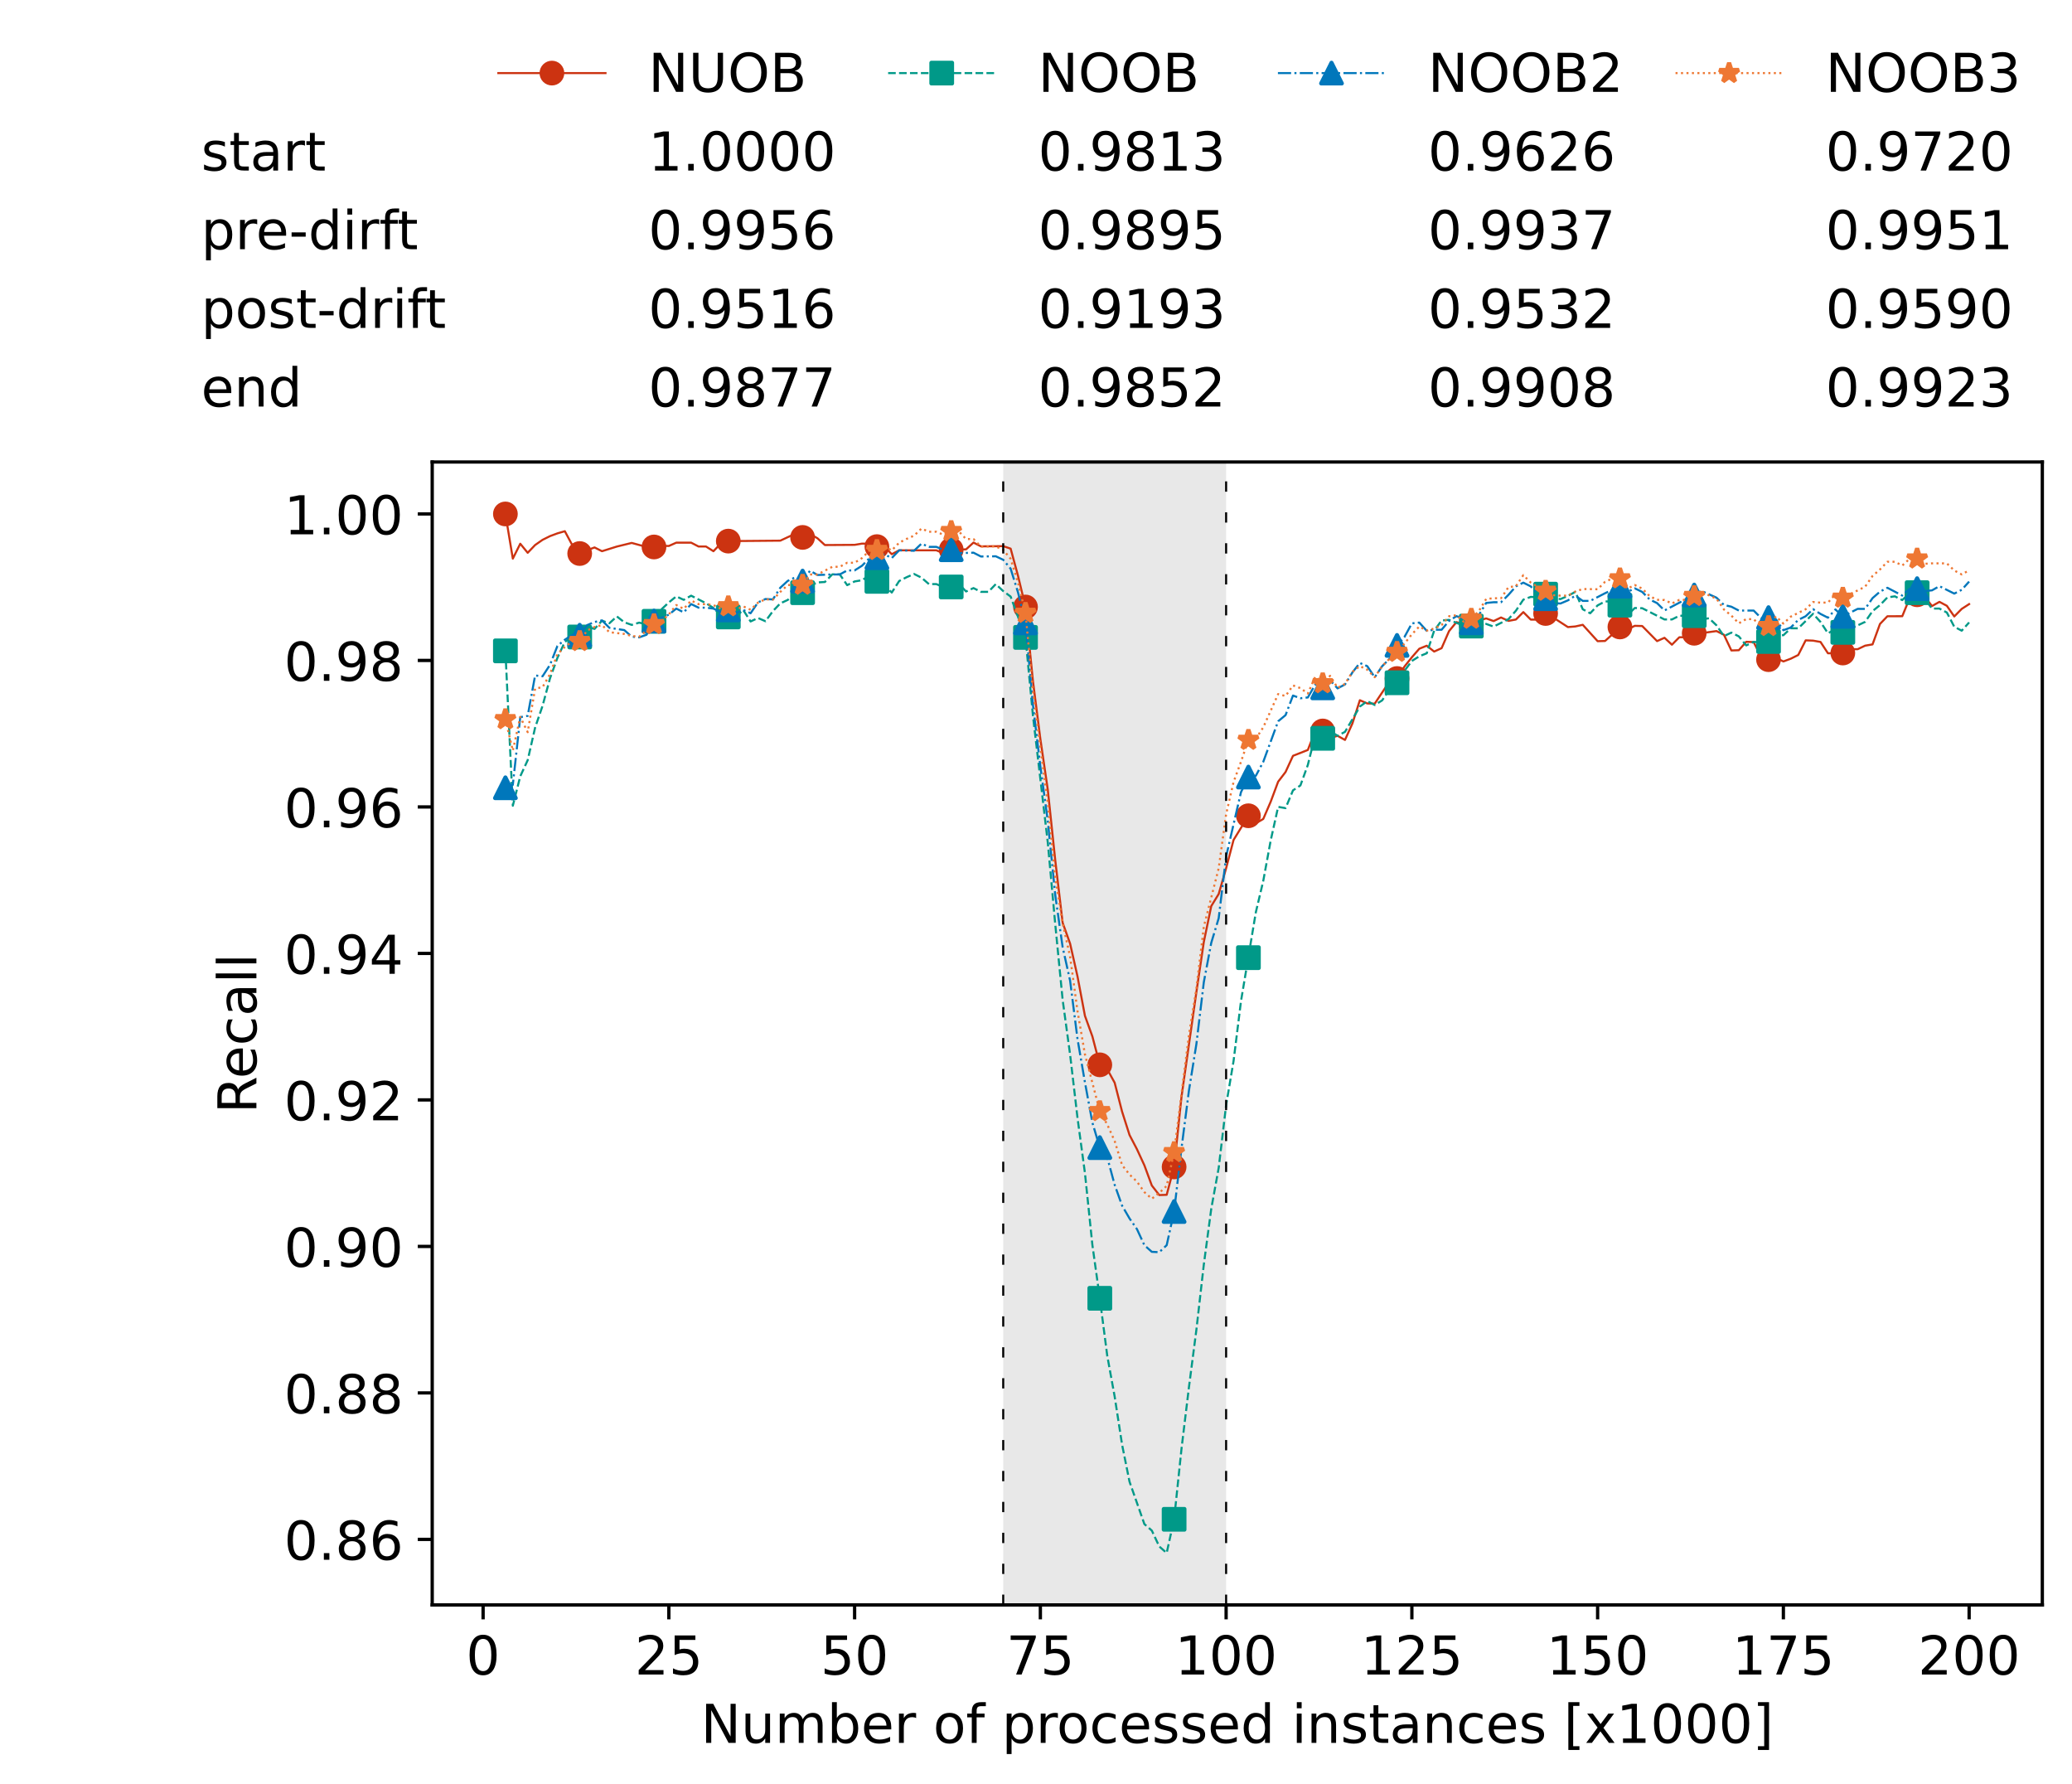 <?xml version="1.0" encoding="utf-8" standalone="no"?>
<!DOCTYPE svg PUBLIC "-//W3C//DTD SVG 1.1//EN"
  "http://www.w3.org/Graphics/SVG/1.1/DTD/svg11.dtd">
<!-- Created with matplotlib (https://matplotlib.org/) -->
<svg height="432.615pt" version="1.1" viewBox="0 0 502.65 432.615" width="502.65pt" xmlns="http://www.w3.org/2000/svg" xmlns:xlink="http://www.w3.org/1999/xlink">
 <defs>
  <style type="text/css">*{stroke-linecap:butt;stroke-linejoin:round;}</style>
 </defs>
 <g id="figure_1">
  <g id="patch_1">
   <path d="M 0 432.615 
L 502.65 432.615 
L 502.65 0 
L 0 0 
z
" style="fill:#ffffff;"/>
  </g>
  <g id="axes_1">
   <g id="patch_2">
    <path d="M 104.85 389.252 
L 495.45 389.252 
L 495.45 112.052 
L 104.85 112.052 
z
" style="fill:#ffffff;"/>
   </g>
   <g id="patch_3">
    <path clip-path="url(#p2bae8cf224)" d="M 297.446 389.252 
L 297.446 112.052 
L 243.372 112.052 
L 243.372 389.252 
z
" style="fill:#d3d3d3;opacity:0.5;"/>
   </g>
   <g id="matplotlib.axis_1">
    <g id="xtick_1">
     <g id="line2d_1">
      <defs>
       <path d="M 0 0 
L 0 3.5 
" id="m5c3554f8f0" style="stroke:#000000;stroke-width:0.8;"/>
      </defs>
      <g>
       <use style="stroke:#000000;stroke-width:0.8;" x="117.197" xlink:href="#m5c3554f8f0" y="389.252"/>
      </g>
     </g>
     <g id="text_1">
      <!-- 0 -->
      <g transform="translate(113.061 406.13)scale(0.13 -0.13)">
       <defs>
        <path d="M 31.781 66.406 
Q 24.172 66.406 20.328 58.906 
Q 16.5 51.422 16.5 36.375 
Q 16.5 21.391 20.328 13.891 
Q 24.172 6.391 31.781 6.391 
Q 39.453 6.391 43.281 13.891 
Q 47.125 21.391 47.125 36.375 
Q 47.125 51.422 43.281 58.906 
Q 39.453 66.406 31.781 66.406 
z
M 31.781 74.219 
Q 44.047 74.219 50.516 64.516 
Q 56.984 54.828 56.984 36.375 
Q 56.984 17.969 50.516 8.266 
Q 44.047 -1.422 31.781 -1.422 
Q 19.531 -1.422 13.062 8.266 
Q 6.594 17.969 6.594 36.375 
Q 6.594 54.828 13.062 64.516 
Q 19.531 74.219 31.781 74.219 
z
" id="DejaVuSans-48"/>
       </defs>
       <use xlink:href="#DejaVuSans-48"/>
      </g>
     </g>
    </g>
    <g id="xtick_2">
     <g id="line2d_2">
      <g>
       <use style="stroke:#000000;stroke-width:0.8;" x="162.259" xlink:href="#m5c3554f8f0" y="389.252"/>
      </g>
     </g>
     <g id="text_2">
      <!-- 25 -->
      <g transform="translate(153.988 406.13)scale(0.13 -0.13)">
       <defs>
        <path d="M 19.188 8.297 
L 53.609 8.297 
L 53.609 0 
L 7.328 0 
L 7.328 8.297 
Q 12.938 14.109 22.625 23.891 
Q 32.328 33.688 34.812 36.531 
Q 39.547 41.844 41.422 45.531 
Q 43.312 49.219 43.312 52.781 
Q 43.312 58.594 39.234 62.25 
Q 35.156 65.922 28.609 65.922 
Q 23.969 65.922 18.812 64.312 
Q 13.672 62.703 7.812 59.422 
L 7.812 69.391 
Q 13.766 71.781 18.938 73 
Q 24.125 74.219 28.422 74.219 
Q 39.75 74.219 46.484 68.547 
Q 53.219 62.891 53.219 53.422 
Q 53.219 48.922 51.531 44.891 
Q 49.859 40.875 45.406 35.406 
Q 44.188 33.984 37.641 27.219 
Q 31.109 20.453 19.188 8.297 
z
" id="DejaVuSans-50"/>
        <path d="M 10.797 72.906 
L 49.516 72.906 
L 49.516 64.594 
L 19.828 64.594 
L 19.828 46.734 
Q 21.969 47.469 24.109 47.828 
Q 26.266 48.188 28.422 48.188 
Q 40.625 48.188 47.75 41.5 
Q 54.891 34.812 54.891 23.391 
Q 54.891 11.625 47.562 5.094 
Q 40.234 -1.422 26.906 -1.422 
Q 22.312 -1.422 17.547 -0.641 
Q 12.797 0.141 7.719 1.703 
L 7.719 11.625 
Q 12.109 9.234 16.797 8.062 
Q 21.484 6.891 26.703 6.891 
Q 35.156 6.891 40.078 11.328 
Q 45.016 15.766 45.016 23.391 
Q 45.016 31 40.078 35.438 
Q 35.156 39.891 26.703 39.891 
Q 22.75 39.891 18.812 39.016 
Q 14.891 38.141 10.797 36.281 
z
" id="DejaVuSans-53"/>
       </defs>
       <use xlink:href="#DejaVuSans-50"/>
       <use x="63.623" xlink:href="#DejaVuSans-53"/>
      </g>
     </g>
    </g>
    <g id="xtick_3">
     <g id="line2d_3">
      <g>
       <use style="stroke:#000000;stroke-width:0.8;" x="207.322" xlink:href="#m5c3554f8f0" y="389.252"/>
      </g>
     </g>
     <g id="text_3">
      <!-- 50 -->
      <g transform="translate(199.05 406.13)scale(0.13 -0.13)">
       <use xlink:href="#DejaVuSans-53"/>
       <use x="63.623" xlink:href="#DejaVuSans-48"/>
      </g>
     </g>
    </g>
    <g id="xtick_4">
     <g id="line2d_4">
      <g>
       <use style="stroke:#000000;stroke-width:0.8;" x="252.384" xlink:href="#m5c3554f8f0" y="389.252"/>
      </g>
     </g>
     <g id="text_4">
      <!-- 75 -->
      <g transform="translate(244.113 406.13)scale(0.13 -0.13)">
       <defs>
        <path d="M 8.203 72.906 
L 55.078 72.906 
L 55.078 68.703 
L 28.609 0 
L 18.312 0 
L 43.219 64.594 
L 8.203 64.594 
z
" id="DejaVuSans-55"/>
       </defs>
       <use xlink:href="#DejaVuSans-55"/>
       <use x="63.623" xlink:href="#DejaVuSans-53"/>
      </g>
     </g>
    </g>
    <g id="xtick_5">
     <g id="line2d_5">
      <g>
       <use style="stroke:#000000;stroke-width:0.8;" x="297.446" xlink:href="#m5c3554f8f0" y="389.252"/>
      </g>
     </g>
     <g id="text_5">
      <!-- 100 -->
      <g transform="translate(285.039 406.13)scale(0.13 -0.13)">
       <defs>
        <path d="M 12.406 8.297 
L 28.516 8.297 
L 28.516 63.922 
L 10.984 60.406 
L 10.984 69.391 
L 28.422 72.906 
L 38.281 72.906 
L 38.281 8.297 
L 54.391 8.297 
L 54.391 0 
L 12.406 0 
z
" id="DejaVuSans-49"/>
       </defs>
       <use xlink:href="#DejaVuSans-49"/>
       <use x="63.623" xlink:href="#DejaVuSans-48"/>
       <use x="127.246" xlink:href="#DejaVuSans-48"/>
      </g>
     </g>
    </g>
    <g id="xtick_6">
     <g id="line2d_6">
      <g>
       <use style="stroke:#000000;stroke-width:0.8;" x="342.509" xlink:href="#m5c3554f8f0" y="389.252"/>
      </g>
     </g>
     <g id="text_6">
      <!-- 125 -->
      <g transform="translate(330.102 406.13)scale(0.13 -0.13)">
       <use xlink:href="#DejaVuSans-49"/>
       <use x="63.623" xlink:href="#DejaVuSans-50"/>
       <use x="127.246" xlink:href="#DejaVuSans-53"/>
      </g>
     </g>
    </g>
    <g id="xtick_7">
     <g id="line2d_7">
      <g>
       <use style="stroke:#000000;stroke-width:0.8;" x="387.571" xlink:href="#m5c3554f8f0" y="389.252"/>
      </g>
     </g>
     <g id="text_7">
      <!-- 150 -->
      <g transform="translate(375.164 406.13)scale(0.13 -0.13)">
       <use xlink:href="#DejaVuSans-49"/>
       <use x="63.623" xlink:href="#DejaVuSans-53"/>
       <use x="127.246" xlink:href="#DejaVuSans-48"/>
      </g>
     </g>
    </g>
    <g id="xtick_8">
     <g id="line2d_8">
      <g>
       <use style="stroke:#000000;stroke-width:0.8;" x="432.633" xlink:href="#m5c3554f8f0" y="389.252"/>
      </g>
     </g>
     <g id="text_8">
      <!-- 175 -->
      <g transform="translate(420.226 406.13)scale(0.13 -0.13)">
       <use xlink:href="#DejaVuSans-49"/>
       <use x="63.623" xlink:href="#DejaVuSans-55"/>
       <use x="127.246" xlink:href="#DejaVuSans-53"/>
      </g>
     </g>
    </g>
    <g id="xtick_9">
     <g id="line2d_9">
      <g>
       <use style="stroke:#000000;stroke-width:0.8;" x="477.695" xlink:href="#m5c3554f8f0" y="389.252"/>
      </g>
     </g>
     <g id="text_9">
      <!-- 200 -->
      <g transform="translate(465.289 406.13)scale(0.13 -0.13)">
       <use xlink:href="#DejaVuSans-50"/>
       <use x="63.623" xlink:href="#DejaVuSans-48"/>
       <use x="127.246" xlink:href="#DejaVuSans-48"/>
      </g>
     </g>
    </g>
    <g id="text_10">
     <!-- Number of processed instances [x1000] -->
     <g transform="translate(170.025 422.711)scale(0.13 -0.13)">
      <defs>
       <path d="M 9.812 72.906 
L 23.094 72.906 
L 55.422 11.922 
L 55.422 72.906 
L 64.984 72.906 
L 64.984 0 
L 51.703 0 
L 19.391 60.984 
L 19.391 0 
L 9.812 0 
z
" id="DejaVuSans-78"/>
       <path d="M 8.5 21.578 
L 8.5 54.688 
L 17.484 54.688 
L 17.484 21.922 
Q 17.484 14.156 20.5 10.266 
Q 23.531 6.391 29.594 6.391 
Q 36.859 6.391 41.078 11.031 
Q 45.312 15.672 45.312 23.688 
L 45.312 54.688 
L 54.297 54.688 
L 54.297 0 
L 45.312 0 
L 45.312 8.406 
Q 42.047 3.422 37.719 1 
Q 33.406 -1.422 27.688 -1.422 
Q 18.266 -1.422 13.375 4.438 
Q 8.5 10.297 8.5 21.578 
z
M 31.109 56 
z
" id="DejaVuSans-117"/>
       <path d="M 52 44.188 
Q 55.375 50.25 60.062 53.125 
Q 64.75 56 71.094 56 
Q 79.641 56 84.281 50.016 
Q 88.922 44.047 88.922 33.016 
L 88.922 0 
L 79.891 0 
L 79.891 32.719 
Q 79.891 40.578 77.094 44.375 
Q 74.312 48.188 68.609 48.188 
Q 61.625 48.188 57.562 43.547 
Q 53.516 38.922 53.516 30.906 
L 53.516 0 
L 44.484 0 
L 44.484 32.719 
Q 44.484 40.625 41.703 44.406 
Q 38.922 48.188 33.109 48.188 
Q 26.219 48.188 22.156 43.531 
Q 18.109 38.875 18.109 30.906 
L 18.109 0 
L 9.078 0 
L 9.078 54.688 
L 18.109 54.688 
L 18.109 46.188 
Q 21.188 51.219 25.484 53.609 
Q 29.781 56 35.688 56 
Q 41.656 56 45.828 52.969 
Q 50 49.953 52 44.188 
z
" id="DejaVuSans-109"/>
       <path d="M 48.688 27.297 
Q 48.688 37.203 44.609 42.844 
Q 40.531 48.484 33.406 48.484 
Q 26.266 48.484 22.188 42.844 
Q 18.109 37.203 18.109 27.297 
Q 18.109 17.391 22.188 11.75 
Q 26.266 6.109 33.406 6.109 
Q 40.531 6.109 44.609 11.75 
Q 48.688 17.391 48.688 27.297 
z
M 18.109 46.391 
Q 20.953 51.266 25.266 53.625 
Q 29.594 56 35.594 56 
Q 45.562 56 51.781 48.094 
Q 58.016 40.188 58.016 27.297 
Q 58.016 14.406 51.781 6.484 
Q 45.562 -1.422 35.594 -1.422 
Q 29.594 -1.422 25.266 0.953 
Q 20.953 3.328 18.109 8.203 
L 18.109 0 
L 9.078 0 
L 9.078 75.984 
L 18.109 75.984 
z
" id="DejaVuSans-98"/>
       <path d="M 56.203 29.594 
L 56.203 25.203 
L 14.891 25.203 
Q 15.484 15.922 20.484 11.062 
Q 25.484 6.203 34.422 6.203 
Q 39.594 6.203 44.453 7.469 
Q 49.312 8.734 54.109 11.281 
L 54.109 2.781 
Q 49.266 0.734 44.188 -0.344 
Q 39.109 -1.422 33.891 -1.422 
Q 20.797 -1.422 13.156 6.188 
Q 5.516 13.812 5.516 26.812 
Q 5.516 40.234 12.766 48.109 
Q 20.016 56 32.328 56 
Q 43.359 56 49.781 48.891 
Q 56.203 41.797 56.203 29.594 
z
M 47.219 32.234 
Q 47.125 39.594 43.094 43.984 
Q 39.062 48.391 32.422 48.391 
Q 24.906 48.391 20.391 44.141 
Q 15.875 39.891 15.188 32.172 
z
" id="DejaVuSans-101"/>
       <path d="M 41.109 46.297 
Q 39.594 47.172 37.812 47.578 
Q 36.031 48 33.891 48 
Q 26.266 48 22.188 43.047 
Q 18.109 38.094 18.109 28.812 
L 18.109 0 
L 9.078 0 
L 9.078 54.688 
L 18.109 54.688 
L 18.109 46.188 
Q 20.953 51.172 25.484 53.578 
Q 30.031 56 36.531 56 
Q 37.453 56 38.578 55.875 
Q 39.703 55.766 41.062 55.516 
z
" id="DejaVuSans-114"/>
       <path id="DejaVuSans-32"/>
       <path d="M 30.609 48.391 
Q 23.391 48.391 19.188 42.75 
Q 14.984 37.109 14.984 27.297 
Q 14.984 17.484 19.156 11.844 
Q 23.344 6.203 30.609 6.203 
Q 37.797 6.203 41.984 11.859 
Q 46.188 17.531 46.188 27.297 
Q 46.188 37.016 41.984 42.703 
Q 37.797 48.391 30.609 48.391 
z
M 30.609 56 
Q 42.328 56 49.016 48.375 
Q 55.719 40.766 55.719 27.297 
Q 55.719 13.875 49.016 6.219 
Q 42.328 -1.422 30.609 -1.422 
Q 18.844 -1.422 12.172 6.219 
Q 5.516 13.875 5.516 27.297 
Q 5.516 40.766 12.172 48.375 
Q 18.844 56 30.609 56 
z
" id="DejaVuSans-111"/>
       <path d="M 37.109 75.984 
L 37.109 68.5 
L 28.516 68.5 
Q 23.688 68.5 21.797 66.547 
Q 19.922 64.594 19.922 59.516 
L 19.922 54.688 
L 34.719 54.688 
L 34.719 47.703 
L 19.922 47.703 
L 19.922 0 
L 10.891 0 
L 10.891 47.703 
L 2.297 47.703 
L 2.297 54.688 
L 10.891 54.688 
L 10.891 58.5 
Q 10.891 67.625 15.141 71.797 
Q 19.391 75.984 28.609 75.984 
z
" id="DejaVuSans-102"/>
       <path d="M 18.109 8.203 
L 18.109 -20.797 
L 9.078 -20.797 
L 9.078 54.688 
L 18.109 54.688 
L 18.109 46.391 
Q 20.953 51.266 25.266 53.625 
Q 29.594 56 35.594 56 
Q 45.562 56 51.781 48.094 
Q 58.016 40.188 58.016 27.297 
Q 58.016 14.406 51.781 6.484 
Q 45.562 -1.422 35.594 -1.422 
Q 29.594 -1.422 25.266 0.953 
Q 20.953 3.328 18.109 8.203 
z
M 48.688 27.297 
Q 48.688 37.203 44.609 42.844 
Q 40.531 48.484 33.406 48.484 
Q 26.266 48.484 22.188 42.844 
Q 18.109 37.203 18.109 27.297 
Q 18.109 17.391 22.188 11.75 
Q 26.266 6.109 33.406 6.109 
Q 40.531 6.109 44.609 11.75 
Q 48.688 17.391 48.688 27.297 
z
" id="DejaVuSans-112"/>
       <path d="M 48.781 52.594 
L 48.781 44.188 
Q 44.969 46.297 41.141 47.344 
Q 37.312 48.391 33.406 48.391 
Q 24.656 48.391 19.812 42.844 
Q 14.984 37.312 14.984 27.297 
Q 14.984 17.281 19.812 11.734 
Q 24.656 6.203 33.406 6.203 
Q 37.312 6.203 41.141 7.25 
Q 44.969 8.297 48.781 10.406 
L 48.781 2.094 
Q 45.016 0.344 40.984 -0.531 
Q 36.969 -1.422 32.422 -1.422 
Q 20.062 -1.422 12.781 6.344 
Q 5.516 14.109 5.516 27.297 
Q 5.516 40.672 12.859 48.328 
Q 20.219 56 33.016 56 
Q 37.156 56 41.109 55.141 
Q 45.062 54.297 48.781 52.594 
z
" id="DejaVuSans-99"/>
       <path d="M 44.281 53.078 
L 44.281 44.578 
Q 40.484 46.531 36.375 47.5 
Q 32.281 48.484 27.875 48.484 
Q 21.188 48.484 17.844 46.438 
Q 14.5 44.391 14.5 40.281 
Q 14.5 37.156 16.891 35.375 
Q 19.281 33.594 26.516 31.984 
L 29.594 31.297 
Q 39.156 29.25 43.188 25.516 
Q 47.219 21.781 47.219 15.094 
Q 47.219 7.469 41.188 3.016 
Q 35.156 -1.422 24.609 -1.422 
Q 20.219 -1.422 15.453 -0.562 
Q 10.688 0.297 5.422 2 
L 5.422 11.281 
Q 10.406 8.688 15.234 7.391 
Q 20.062 6.109 24.812 6.109 
Q 31.156 6.109 34.562 8.281 
Q 37.984 10.453 37.984 14.406 
Q 37.984 18.062 35.516 20.016 
Q 33.062 21.969 24.703 23.781 
L 21.578 24.516 
Q 13.234 26.266 9.516 29.906 
Q 5.812 33.547 5.812 39.891 
Q 5.812 47.609 11.281 51.797 
Q 16.75 56 26.812 56 
Q 31.781 56 36.172 55.266 
Q 40.578 54.547 44.281 53.078 
z
" id="DejaVuSans-115"/>
       <path d="M 45.406 46.391 
L 45.406 75.984 
L 54.391 75.984 
L 54.391 0 
L 45.406 0 
L 45.406 8.203 
Q 42.578 3.328 38.25 0.953 
Q 33.938 -1.422 27.875 -1.422 
Q 17.969 -1.422 11.734 6.484 
Q 5.516 14.406 5.516 27.297 
Q 5.516 40.188 11.734 48.094 
Q 17.969 56 27.875 56 
Q 33.938 56 38.25 53.625 
Q 42.578 51.266 45.406 46.391 
z
M 14.797 27.297 
Q 14.797 17.391 18.875 11.75 
Q 22.953 6.109 30.078 6.109 
Q 37.203 6.109 41.297 11.75 
Q 45.406 17.391 45.406 27.297 
Q 45.406 37.203 41.297 42.844 
Q 37.203 48.484 30.078 48.484 
Q 22.953 48.484 18.875 42.844 
Q 14.797 37.203 14.797 27.297 
z
" id="DejaVuSans-100"/>
       <path d="M 9.422 54.688 
L 18.406 54.688 
L 18.406 0 
L 9.422 0 
z
M 9.422 75.984 
L 18.406 75.984 
L 18.406 64.594 
L 9.422 64.594 
z
" id="DejaVuSans-105"/>
       <path d="M 54.891 33.016 
L 54.891 0 
L 45.906 0 
L 45.906 32.719 
Q 45.906 40.484 42.875 44.328 
Q 39.844 48.188 33.797 48.188 
Q 26.516 48.188 22.312 43.547 
Q 18.109 38.922 18.109 30.906 
L 18.109 0 
L 9.078 0 
L 9.078 54.688 
L 18.109 54.688 
L 18.109 46.188 
Q 21.344 51.125 25.703 53.562 
Q 30.078 56 35.797 56 
Q 45.219 56 50.047 50.172 
Q 54.891 44.344 54.891 33.016 
z
" id="DejaVuSans-110"/>
       <path d="M 18.312 70.219 
L 18.312 54.688 
L 36.812 54.688 
L 36.812 47.703 
L 18.312 47.703 
L 18.312 18.016 
Q 18.312 11.328 20.141 9.422 
Q 21.969 7.516 27.594 7.516 
L 36.812 7.516 
L 36.812 0 
L 27.594 0 
Q 17.188 0 13.234 3.875 
Q 9.281 7.766 9.281 18.016 
L 9.281 47.703 
L 2.688 47.703 
L 2.688 54.688 
L 9.281 54.688 
L 9.281 70.219 
z
" id="DejaVuSans-116"/>
       <path d="M 34.281 27.484 
Q 23.391 27.484 19.188 25 
Q 14.984 22.516 14.984 16.5 
Q 14.984 11.719 18.141 8.906 
Q 21.297 6.109 26.703 6.109 
Q 34.188 6.109 38.703 11.406 
Q 43.219 16.703 43.219 25.484 
L 43.219 27.484 
z
M 52.203 31.203 
L 52.203 0 
L 43.219 0 
L 43.219 8.297 
Q 40.141 3.328 35.547 0.953 
Q 30.953 -1.422 24.312 -1.422 
Q 15.922 -1.422 10.953 3.297 
Q 6 8.016 6 15.922 
Q 6 25.141 12.172 29.828 
Q 18.359 34.516 30.609 34.516 
L 43.219 34.516 
L 43.219 35.406 
Q 43.219 41.609 39.141 45 
Q 35.062 48.391 27.688 48.391 
Q 23 48.391 18.547 47.266 
Q 14.109 46.141 10.016 43.891 
L 10.016 52.203 
Q 14.938 54.109 19.578 55.047 
Q 24.219 56 28.609 56 
Q 40.484 56 46.344 49.844 
Q 52.203 43.703 52.203 31.203 
z
" id="DejaVuSans-97"/>
       <path d="M 8.594 75.984 
L 29.297 75.984 
L 29.297 69 
L 17.578 69 
L 17.578 -6.203 
L 29.297 -6.203 
L 29.297 -13.188 
L 8.594 -13.188 
z
" id="DejaVuSans-91"/>
       <path d="M 54.891 54.688 
L 35.109 28.078 
L 55.906 0 
L 45.312 0 
L 29.391 21.484 
L 13.484 0 
L 2.875 0 
L 24.125 28.609 
L 4.688 54.688 
L 15.281 54.688 
L 29.781 35.203 
L 44.281 54.688 
z
" id="DejaVuSans-120"/>
       <path d="M 30.422 75.984 
L 30.422 -13.188 
L 9.719 -13.188 
L 9.719 -6.203 
L 21.391 -6.203 
L 21.391 69 
L 9.719 69 
L 9.719 75.984 
z
" id="DejaVuSans-93"/>
      </defs>
      <use xlink:href="#DejaVuSans-78"/>
      <use x="74.805" xlink:href="#DejaVuSans-117"/>
      <use x="138.184" xlink:href="#DejaVuSans-109"/>
      <use x="235.596" xlink:href="#DejaVuSans-98"/>
      <use x="299.072" xlink:href="#DejaVuSans-101"/>
      <use x="360.596" xlink:href="#DejaVuSans-114"/>
      <use x="401.709" xlink:href="#DejaVuSans-32"/>
      <use x="433.496" xlink:href="#DejaVuSans-111"/>
      <use x="494.678" xlink:href="#DejaVuSans-102"/>
      <use x="529.883" xlink:href="#DejaVuSans-32"/>
      <use x="561.67" xlink:href="#DejaVuSans-112"/>
      <use x="625.146" xlink:href="#DejaVuSans-114"/>
      <use x="664.01" xlink:href="#DejaVuSans-111"/>
      <use x="725.191" xlink:href="#DejaVuSans-99"/>
      <use x="780.172" xlink:href="#DejaVuSans-101"/>
      <use x="841.695" xlink:href="#DejaVuSans-115"/>
      <use x="893.795" xlink:href="#DejaVuSans-115"/>
      <use x="945.895" xlink:href="#DejaVuSans-101"/>
      <use x="1007.418" xlink:href="#DejaVuSans-100"/>
      <use x="1070.895" xlink:href="#DejaVuSans-32"/>
      <use x="1102.682" xlink:href="#DejaVuSans-105"/>
      <use x="1130.465" xlink:href="#DejaVuSans-110"/>
      <use x="1193.844" xlink:href="#DejaVuSans-115"/>
      <use x="1245.943" xlink:href="#DejaVuSans-116"/>
      <use x="1285.152" xlink:href="#DejaVuSans-97"/>
      <use x="1346.432" xlink:href="#DejaVuSans-110"/>
      <use x="1409.811" xlink:href="#DejaVuSans-99"/>
      <use x="1464.791" xlink:href="#DejaVuSans-101"/>
      <use x="1526.314" xlink:href="#DejaVuSans-115"/>
      <use x="1578.414" xlink:href="#DejaVuSans-32"/>
      <use x="1610.201" xlink:href="#DejaVuSans-91"/>
      <use x="1649.215" xlink:href="#DejaVuSans-120"/>
      <use x="1708.395" xlink:href="#DejaVuSans-49"/>
      <use x="1772.018" xlink:href="#DejaVuSans-48"/>
      <use x="1835.641" xlink:href="#DejaVuSans-48"/>
      <use x="1899.264" xlink:href="#DejaVuSans-48"/>
      <use x="1962.887" xlink:href="#DejaVuSans-93"/>
     </g>
    </g>
   </g>
   <g id="matplotlib.axis_2">
    <g id="ytick_1">
     <g id="line2d_10">
      <defs>
       <path d="M 0 0 
L -3.5 0 
" id="m3db2cc8c15" style="stroke:#000000;stroke-width:0.8;"/>
      </defs>
      <g>
       <use style="stroke:#000000;stroke-width:0.8;" x="104.85" xlink:href="#m3db2cc8c15" y="373.358"/>
      </g>
     </g>
     <g id="text_11">
      <!-- 0.86 -->
      <g transform="translate(68.905 378.297)scale(0.13 -0.13)">
       <defs>
        <path d="M 10.688 12.406 
L 21 12.406 
L 21 0 
L 10.688 0 
z
" id="DejaVuSans-46"/>
        <path d="M 31.781 34.625 
Q 24.75 34.625 20.719 30.859 
Q 16.703 27.094 16.703 20.516 
Q 16.703 13.922 20.719 10.156 
Q 24.75 6.391 31.781 6.391 
Q 38.812 6.391 42.859 10.172 
Q 46.922 13.969 46.922 20.516 
Q 46.922 27.094 42.891 30.859 
Q 38.875 34.625 31.781 34.625 
z
M 21.922 38.812 
Q 15.578 40.375 12.031 44.719 
Q 8.5 49.078 8.5 55.328 
Q 8.5 64.062 14.719 69.141 
Q 20.953 74.219 31.781 74.219 
Q 42.672 74.219 48.875 69.141 
Q 55.078 64.062 55.078 55.328 
Q 55.078 49.078 51.531 44.719 
Q 48 40.375 41.703 38.812 
Q 48.828 37.156 52.797 32.312 
Q 56.781 27.484 56.781 20.516 
Q 56.781 9.906 50.312 4.234 
Q 43.844 -1.422 31.781 -1.422 
Q 19.734 -1.422 13.25 4.234 
Q 6.781 9.906 6.781 20.516 
Q 6.781 27.484 10.781 32.312 
Q 14.797 37.156 21.922 38.812 
z
M 18.312 54.391 
Q 18.312 48.734 21.844 45.562 
Q 25.391 42.391 31.781 42.391 
Q 38.141 42.391 41.719 45.562 
Q 45.312 48.734 45.312 54.391 
Q 45.312 60.062 41.719 63.234 
Q 38.141 66.406 31.781 66.406 
Q 25.391 66.406 21.844 63.234 
Q 18.312 60.062 18.312 54.391 
z
" id="DejaVuSans-56"/>
        <path d="M 33.016 40.375 
Q 26.375 40.375 22.484 35.828 
Q 18.609 31.297 18.609 23.391 
Q 18.609 15.531 22.484 10.953 
Q 26.375 6.391 33.016 6.391 
Q 39.656 6.391 43.531 10.953 
Q 47.406 15.531 47.406 23.391 
Q 47.406 31.297 43.531 35.828 
Q 39.656 40.375 33.016 40.375 
z
M 52.594 71.297 
L 52.594 62.312 
Q 48.875 64.062 45.094 64.984 
Q 41.312 65.922 37.594 65.922 
Q 27.828 65.922 22.672 59.328 
Q 17.531 52.734 16.797 39.406 
Q 19.672 43.656 24.016 45.922 
Q 28.375 48.188 33.594 48.188 
Q 44.578 48.188 50.953 41.516 
Q 57.328 34.859 57.328 23.391 
Q 57.328 12.156 50.688 5.359 
Q 44.047 -1.422 33.016 -1.422 
Q 20.359 -1.422 13.672 8.266 
Q 6.984 17.969 6.984 36.375 
Q 6.984 53.656 15.188 63.938 
Q 23.391 74.219 37.203 74.219 
Q 40.922 74.219 44.703 73.484 
Q 48.484 72.75 52.594 71.297 
z
" id="DejaVuSans-54"/>
       </defs>
       <use xlink:href="#DejaVuSans-48"/>
       <use x="63.623" xlink:href="#DejaVuSans-46"/>
       <use x="95.41" xlink:href="#DejaVuSans-56"/>
       <use x="159.033" xlink:href="#DejaVuSans-54"/>
      </g>
     </g>
    </g>
    <g id="ytick_2">
     <g id="line2d_11">
      <g>
       <use style="stroke:#000000;stroke-width:0.8;" x="104.85" xlink:href="#m3db2cc8c15" y="337.828"/>
      </g>
     </g>
     <g id="text_12">
      <!-- 0.88 -->
      <g transform="translate(68.905 342.767)scale(0.13 -0.13)">
       <use xlink:href="#DejaVuSans-48"/>
       <use x="63.623" xlink:href="#DejaVuSans-46"/>
       <use x="95.41" xlink:href="#DejaVuSans-56"/>
       <use x="159.033" xlink:href="#DejaVuSans-56"/>
      </g>
     </g>
    </g>
    <g id="ytick_3">
     <g id="line2d_12">
      <g>
       <use style="stroke:#000000;stroke-width:0.8;" x="104.85" xlink:href="#m3db2cc8c15" y="302.299"/>
      </g>
     </g>
     <g id="text_13">
      <!-- 0.90 -->
      <g transform="translate(68.905 307.238)scale(0.13 -0.13)">
       <defs>
        <path d="M 10.984 1.516 
L 10.984 10.5 
Q 14.703 8.734 18.5 7.812 
Q 22.312 6.891 25.984 6.891 
Q 35.75 6.891 40.891 13.453 
Q 46.047 20.016 46.781 33.406 
Q 43.953 29.203 39.594 26.953 
Q 35.25 24.703 29.984 24.703 
Q 19.047 24.703 12.672 31.312 
Q 6.297 37.938 6.297 49.422 
Q 6.297 60.641 12.938 67.422 
Q 19.578 74.219 30.609 74.219 
Q 43.266 74.219 49.922 64.516 
Q 56.594 54.828 56.594 36.375 
Q 56.594 19.141 48.406 8.859 
Q 40.234 -1.422 26.422 -1.422 
Q 22.703 -1.422 18.891 -0.688 
Q 15.094 0.047 10.984 1.516 
z
M 30.609 32.422 
Q 37.25 32.422 41.125 36.953 
Q 45.016 41.5 45.016 49.422 
Q 45.016 57.281 41.125 61.844 
Q 37.25 66.406 30.609 66.406 
Q 23.969 66.406 20.094 61.844 
Q 16.219 57.281 16.219 49.422 
Q 16.219 41.5 20.094 36.953 
Q 23.969 32.422 30.609 32.422 
z
" id="DejaVuSans-57"/>
       </defs>
       <use xlink:href="#DejaVuSans-48"/>
       <use x="63.623" xlink:href="#DejaVuSans-46"/>
       <use x="95.41" xlink:href="#DejaVuSans-57"/>
       <use x="159.033" xlink:href="#DejaVuSans-48"/>
      </g>
     </g>
    </g>
    <g id="ytick_4">
     <g id="line2d_13">
      <g>
       <use style="stroke:#000000;stroke-width:0.8;" x="104.85" xlink:href="#m3db2cc8c15" y="266.77"/>
      </g>
     </g>
     <g id="text_14">
      <!-- 0.92 -->
      <g transform="translate(68.905 271.709)scale(0.13 -0.13)">
       <use xlink:href="#DejaVuSans-48"/>
       <use x="63.623" xlink:href="#DejaVuSans-46"/>
       <use x="95.41" xlink:href="#DejaVuSans-57"/>
       <use x="159.033" xlink:href="#DejaVuSans-50"/>
      </g>
     </g>
    </g>
    <g id="ytick_5">
     <g id="line2d_14">
      <g>
       <use style="stroke:#000000;stroke-width:0.8;" x="104.85" xlink:href="#m3db2cc8c15" y="231.24"/>
      </g>
     </g>
     <g id="text_15">
      <!-- 0.94 -->
      <g transform="translate(68.905 236.179)scale(0.13 -0.13)">
       <defs>
        <path d="M 37.797 64.312 
L 12.891 25.391 
L 37.797 25.391 
z
M 35.203 72.906 
L 47.609 72.906 
L 47.609 25.391 
L 58.016 25.391 
L 58.016 17.188 
L 47.609 17.188 
L 47.609 0 
L 37.797 0 
L 37.797 17.188 
L 4.891 17.188 
L 4.891 26.703 
z
" id="DejaVuSans-52"/>
       </defs>
       <use xlink:href="#DejaVuSans-48"/>
       <use x="63.623" xlink:href="#DejaVuSans-46"/>
       <use x="95.41" xlink:href="#DejaVuSans-57"/>
       <use x="159.033" xlink:href="#DejaVuSans-52"/>
      </g>
     </g>
    </g>
    <g id="ytick_6">
     <g id="line2d_15">
      <g>
       <use style="stroke:#000000;stroke-width:0.8;" x="104.85" xlink:href="#m3db2cc8c15" y="195.711"/>
      </g>
     </g>
     <g id="text_16">
      <!-- 0.96 -->
      <g transform="translate(68.905 200.65)scale(0.13 -0.13)">
       <use xlink:href="#DejaVuSans-48"/>
       <use x="63.623" xlink:href="#DejaVuSans-46"/>
       <use x="95.41" xlink:href="#DejaVuSans-57"/>
       <use x="159.033" xlink:href="#DejaVuSans-54"/>
      </g>
     </g>
    </g>
    <g id="ytick_7">
     <g id="line2d_16">
      <g>
       <use style="stroke:#000000;stroke-width:0.8;" x="104.85" xlink:href="#m3db2cc8c15" y="160.181"/>
      </g>
     </g>
     <g id="text_17">
      <!-- 0.98 -->
      <g transform="translate(68.905 165.12)scale(0.13 -0.13)">
       <use xlink:href="#DejaVuSans-48"/>
       <use x="63.623" xlink:href="#DejaVuSans-46"/>
       <use x="95.41" xlink:href="#DejaVuSans-57"/>
       <use x="159.033" xlink:href="#DejaVuSans-56"/>
      </g>
     </g>
    </g>
    <g id="ytick_8">
     <g id="line2d_17">
      <g>
       <use style="stroke:#000000;stroke-width:0.8;" x="104.85" xlink:href="#m3db2cc8c15" y="124.652"/>
      </g>
     </g>
     <g id="text_18">
      <!-- 1.00 -->
      <g transform="translate(68.905 129.591)scale(0.13 -0.13)">
       <use xlink:href="#DejaVuSans-49"/>
       <use x="63.623" xlink:href="#DejaVuSans-46"/>
       <use x="95.41" xlink:href="#DejaVuSans-48"/>
       <use x="159.033" xlink:href="#DejaVuSans-48"/>
      </g>
     </g>
    </g>
    <g id="text_19">
     <!-- Recall -->
     <g transform="translate(62.201 270.044)rotate(-90)scale(0.13 -0.13)">
      <defs>
       <path d="M 44.391 34.188 
Q 47.562 33.109 50.562 29.594 
Q 53.562 26.078 56.594 19.922 
L 66.609 0 
L 56 0 
L 46.688 18.703 
Q 43.062 26.031 39.672 28.422 
Q 36.281 30.812 30.422 30.812 
L 19.672 30.812 
L 19.672 0 
L 9.812 0 
L 9.812 72.906 
L 32.078 72.906 
Q 44.578 72.906 50.734 67.672 
Q 56.891 62.453 56.891 51.906 
Q 56.891 45.016 53.688 40.469 
Q 50.484 35.938 44.391 34.188 
z
M 19.672 64.797 
L 19.672 38.922 
L 32.078 38.922 
Q 39.203 38.922 42.844 42.219 
Q 46.484 45.516 46.484 51.906 
Q 46.484 58.297 42.844 61.547 
Q 39.203 64.797 32.078 64.797 
z
" id="DejaVuSans-82"/>
       <path d="M 9.422 75.984 
L 18.406 75.984 
L 18.406 0 
L 9.422 0 
z
" id="DejaVuSans-108"/>
      </defs>
      <use xlink:href="#DejaVuSans-82"/>
      <use x="64.982" xlink:href="#DejaVuSans-101"/>
      <use x="126.506" xlink:href="#DejaVuSans-99"/>
      <use x="181.486" xlink:href="#DejaVuSans-97"/>
      <use x="242.766" xlink:href="#DejaVuSans-108"/>
      <use x="270.549" xlink:href="#DejaVuSans-108"/>
     </g>
    </g>
   </g>
   <g id="line2d_18"/>
   <g id="line2d_19"/>
   <g id="line2d_20"/>
   <g id="line2d_21"/>
   <g id="line2d_22"/>
   <g id="line2d_23">
    <path clip-path="url(#p2bae8cf224)" d="M 122.605 124.652 
L 124.407 135.484 
L 126.21 131.873 
L 128.012 134.069 
L 129.815 132.186 
L 131.617 130.93 
L 133.419 130.033 
L 135.222 129.36 
L 137.024 128.837 
L 138.827 132.198 
L 140.629 134.25 
L 142.432 133.45 
L 144.234 132.773 
L 146.037 133.686 
L 149.642 132.557 
L 153.247 131.678 
L 156.852 132.66 
L 158.654 132.66 
L 160.457 132.415 
L 162.259 132.415 
L 164.062 131.614 
L 167.667 131.614 
L 169.469 132.549 
L 171.272 132.549 
L 173.074 133.688 
L 174.877 131.798 
L 176.679 131.238 
L 189.297 131.128 
L 192.902 129.443 
L 194.704 130.341 
L 196.507 129.503 
L 198.309 130.548 
L 200.112 132.193 
L 207.322 132.146 
L 209.124 131.845 
L 210.927 131.845 
L 212.729 132.576 
L 214.532 132.576 
L 216.334 134.407 
L 218.137 133.472 
L 227.149 133.472 
L 228.952 134.225 
L 230.754 133.328 
L 234.359 133.238 
L 236.162 131.593 
L 237.964 132.509 
L 243.372 132.459 
L 245.174 133.065 
L 246.976 139.706 
L 248.779 147.219 
L 250.581 165.172 
L 252.384 179.236 
L 254.186 191.548 
L 255.989 208.595 
L 257.791 223.799 
L 259.594 228.846 
L 261.396 236.83 
L 263.199 246.381 
L 265.001 251.359 
L 266.804 258.257 
L 268.606 259.328 
L 270.409 262.602 
L 272.211 269.615 
L 274.014 275.278 
L 275.816 278.728 
L 277.619 282.636 
L 279.421 287.526 
L 281.224 289.845 
L 283.026 289.784 
L 284.829 283.017 
L 286.631 265.952 
L 290.236 240.61 
L 292.039 228.444 
L 293.841 219.759 
L 295.644 216.827 
L 297.446 210.584 
L 299.249 203.725 
L 302.854 197.852 
L 304.656 199.678 
L 306.459 198.621 
L 308.261 194.443 
L 310.064 189.589 
L 311.866 187.236 
L 313.669 183.312 
L 317.274 181.889 
L 319.076 177.24 
L 320.879 177.285 
L 322.681 179.009 
L 324.484 178.461 
L 326.286 179.459 
L 328.089 175.449 
L 329.891 169.827 
L 331.694 170.609 
L 333.496 170.662 
L 337.101 165.251 
L 338.904 164.565 
L 340.706 161.669 
L 342.509 159.412 
L 344.311 157.337 
L 346.114 156.61 
L 347.916 158.027 
L 349.719 157.205 
L 351.521 153.074 
L 353.324 150.882 
L 355.126 151.395 
L 356.928 151.593 
L 358.731 150.525 
L 360.533 149.984 
L 362.336 150.631 
L 364.138 149.76 
L 365.941 150.588 
L 367.743 150.254 
L 369.546 148.459 
L 371.348 150.272 
L 373.151 150.272 
L 374.953 148.79 
L 376.756 149.745 
L 380.361 152.088 
L 382.163 151.936 
L 383.966 151.537 
L 387.571 155.51 
L 389.373 155.458 
L 391.176 153.835 
L 392.978 152.059 
L 394.781 152.681 
L 396.583 151.784 
L 398.386 151.831 
L 401.991 155.49 
L 403.793 154.687 
L 405.596 156.363 
L 407.398 154.55 
L 409.201 154.55 
L 411.003 153.586 
L 412.806 153.557 
L 416.411 153.058 
L 418.213 153.954 
L 420.016 157.76 
L 421.818 157.699 
L 423.621 155.657 
L 425.423 155.729 
L 427.226 159.303 
L 429.028 159.987 
L 430.831 159.546 
L 432.633 160.425 
L 434.436 159.754 
L 436.238 158.858 
L 438.041 155.305 
L 439.843 155.377 
L 441.646 155.697 
L 443.448 158.444 
L 447.053 158.376 
L 448.856 157.451 
L 450.658 157.451 
L 452.461 156.597 
L 454.263 156.288 
L 456.066 151.332 
L 457.868 149.462 
L 461.473 149.452 
L 463.276 145.055 
L 465.078 144.249 
L 466.881 144.639 
L 468.683 146.992 
L 470.485 145.971 
L 472.288 146.926 
L 474.09 149.513 
L 475.893 147.682 
L 477.695 146.516 
L 477.695 146.516 
" style="fill:none;stroke:#cc3311;stroke-linecap:square;stroke-width:0.5;"/>
    <defs>
     <path d="M 0 2.5 
C 0.663 2.5 1.299 2.237 1.768 1.768 
C 2.237 1.299 2.5 0.663 2.5 0 
C 2.5 -0.663 2.237 -1.299 1.768 -1.768 
C 1.299 -2.237 0.663 -2.5 0 -2.5 
C -0.663 -2.5 -1.299 -2.237 -1.768 -1.768 
C -2.237 -1.299 -2.5 -0.663 -2.5 0 
C -2.5 0.663 -2.237 1.299 -1.768 1.768 
C -1.299 2.237 -0.663 2.5 0 2.5 
z
" id="md48b66e132" style="stroke:#cc3311;"/>
    </defs>
    <g clip-path="url(#p2bae8cf224)">
     <use style="fill:#cc3311;stroke:#cc3311;" x="122.605" xlink:href="#md48b66e132" y="124.652"/>
     <use style="fill:#cc3311;stroke:#cc3311;" x="140.629" xlink:href="#md48b66e132" y="134.25"/>
     <use style="fill:#cc3311;stroke:#cc3311;" x="158.654" xlink:href="#md48b66e132" y="132.66"/>
     <use style="fill:#cc3311;stroke:#cc3311;" x="176.679" xlink:href="#md48b66e132" y="131.238"/>
     <use style="fill:#cc3311;stroke:#cc3311;" x="194.704" xlink:href="#md48b66e132" y="130.341"/>
     <use style="fill:#cc3311;stroke:#cc3311;" x="212.729" xlink:href="#md48b66e132" y="132.576"/>
     <use style="fill:#cc3311;stroke:#cc3311;" x="230.754" xlink:href="#md48b66e132" y="133.328"/>
     <use style="fill:#cc3311;stroke:#cc3311;" x="248.779" xlink:href="#md48b66e132" y="147.219"/>
     <use style="fill:#cc3311;stroke:#cc3311;" x="266.804" xlink:href="#md48b66e132" y="258.257"/>
     <use style="fill:#cc3311;stroke:#cc3311;" x="284.829" xlink:href="#md48b66e132" y="283.017"/>
     <use style="fill:#cc3311;stroke:#cc3311;" x="302.854" xlink:href="#md48b66e132" y="197.852"/>
     <use style="fill:#cc3311;stroke:#cc3311;" x="320.879" xlink:href="#md48b66e132" y="177.285"/>
     <use style="fill:#cc3311;stroke:#cc3311;" x="338.904" xlink:href="#md48b66e132" y="164.565"/>
     <use style="fill:#cc3311;stroke:#cc3311;" x="356.928" xlink:href="#md48b66e132" y="151.593"/>
     <use style="fill:#cc3311;stroke:#cc3311;" x="374.953" xlink:href="#md48b66e132" y="148.79"/>
     <use style="fill:#cc3311;stroke:#cc3311;" x="392.978" xlink:href="#md48b66e132" y="152.059"/>
     <use style="fill:#cc3311;stroke:#cc3311;" x="411.003" xlink:href="#md48b66e132" y="153.586"/>
     <use style="fill:#cc3311;stroke:#cc3311;" x="429.028" xlink:href="#md48b66e132" y="159.987"/>
     <use style="fill:#cc3311;stroke:#cc3311;" x="447.053" xlink:href="#md48b66e132" y="158.376"/>
     <use style="fill:#cc3311;stroke:#cc3311;" x="465.078" xlink:href="#md48b66e132" y="144.249"/>
    </g>
   </g>
   <g id="line2d_24"/>
   <g id="line2d_25"/>
   <g id="line2d_26"/>
   <g id="line2d_27"/>
   <g id="line2d_28">
    <path clip-path="url(#p2bae8cf224)" d="M 122.605 157.857 
L 124.407 195.415 
L 126.21 188.276 
L 128.012 184.373 
L 129.815 176.466 
L 131.617 171.195 
L 133.419 164.546 
L 135.222 159.559 
L 137.024 155.681 
L 138.827 154.468 
L 140.629 154.494 
L 142.432 152.008 
L 144.234 152.531 
L 146.037 150.54 
L 147.839 151.159 
L 149.642 149.502 
L 151.444 150.917 
L 153.247 151.557 
L 155.049 151.015 
L 156.852 151.405 
L 158.654 150.69 
L 160.457 147.788 
L 162.259 146.106 
L 164.062 144.641 
L 165.864 145.482 
L 167.667 144.472 
L 171.272 146.305 
L 173.074 147.443 
L 174.877 149.246 
L 176.679 149.63 
L 178.482 149.63 
L 180.284 147.922 
L 182.087 150.727 
L 183.889 149.884 
L 185.692 150.67 
L 187.494 148.225 
L 189.297 146.335 
L 191.099 145.505 
L 192.902 143.797 
L 194.704 143.749 
L 196.507 142.05 
L 198.309 141.264 
L 200.112 141.151 
L 201.914 139.301 
L 203.717 139.301 
L 205.519 141.919 
L 207.322 141.022 
L 209.124 140.721 
L 210.927 139.532 
L 212.729 140.994 
L 214.532 141.882 
L 216.334 143.714 
L 218.137 140.909 
L 219.939 139.993 
L 221.742 139.207 
L 223.544 140.104 
L 225.347 141.663 
L 227.149 141.663 
L 228.952 142.415 
L 230.754 142.356 
L 232.557 141.541 
L 234.359 143.451 
L 236.162 142.629 
L 237.964 143.545 
L 239.767 143.545 
L 241.569 141.668 
L 243.372 143.359 
L 245.174 144.688 
L 248.779 154.586 
L 250.581 173.542 
L 254.186 204.37 
L 255.989 224.109 
L 257.791 242.514 
L 259.594 255.747 
L 261.396 271.155 
L 263.199 284.527 
L 265.001 301.921 
L 266.804 314.881 
L 268.606 328.793 
L 270.409 338.726 
L 272.211 350.413 
L 274.014 359.367 
L 277.619 369.645 
L 279.421 371.213 
L 281.224 375.068 
L 283.026 376.652 
L 284.829 368.484 
L 286.631 351.305 
L 288.434 336.386 
L 290.236 322.508 
L 292.039 306.674 
L 293.841 293.158 
L 295.644 283.257 
L 297.446 268.032 
L 299.249 257.353 
L 301.051 242.831 
L 304.656 221.248 
L 306.459 213.634 
L 308.261 203.837 
L 310.064 195.692 
L 311.866 196.001 
L 313.669 191.688 
L 315.471 190.494 
L 317.274 185.505 
L 319.076 178.246 
L 320.879 179.068 
L 322.681 177.274 
L 324.484 178.454 
L 326.286 177.5 
L 329.891 171.371 
L 331.694 170.038 
L 333.496 170.988 
L 335.299 169.868 
L 337.101 167.149 
L 338.904 165.595 
L 340.706 162.699 
L 342.509 160.3 
L 344.311 159.17 
L 346.114 158.443 
L 347.916 152.96 
L 349.719 150.493 
L 351.521 150.337 
L 355.126 151.782 
L 356.928 151.847 
L 358.731 151.749 
L 360.533 151.324 
L 362.336 151.971 
L 365.941 150.168 
L 367.743 148.126 
L 369.546 145.434 
L 371.348 144.768 
L 373.151 144.849 
L 374.953 144.108 
L 376.756 145.063 
L 378.558 145.297 
L 380.361 144.538 
L 382.163 143.54 
L 383.966 147.77 
L 385.768 148.735 
L 387.571 146.825 
L 389.373 145.867 
L 391.176 145.882 
L 392.978 146.77 
L 394.781 149.247 
L 396.583 147.462 
L 398.386 147.509 
L 403.793 150.243 
L 405.596 150.243 
L 407.398 149.337 
L 411.003 149.32 
L 412.806 150.215 
L 414.608 149.944 
L 416.411 151.668 
L 418.213 154.281 
L 420.016 153.435 
L 421.818 154.339 
L 423.621 156.533 
L 425.423 155.679 
L 427.226 155.793 
L 429.028 155.588 
L 430.831 154.063 
L 432.633 154.063 
L 434.436 152.371 
L 436.238 152.391 
L 439.843 148.855 
L 441.646 150.851 
L 443.448 153.598 
L 445.251 152.6 
L 447.053 153.37 
L 450.658 151.68 
L 452.461 150.826 
L 454.263 148.213 
L 456.066 146.761 
L 457.868 144.891 
L 459.671 144.628 
L 461.473 145.544 
L 463.276 143.785 
L 465.078 143.745 
L 466.881 145.192 
L 468.683 147.602 
L 470.485 147.602 
L 472.288 148.557 
L 474.09 152.007 
L 475.893 152.962 
L 477.695 150.966 
L 477.695 150.966 
" style="fill:none;stroke:#009988;stroke-dasharray:1.85,0.8;stroke-dashoffset:0;stroke-width:0.5;"/>
    <defs>
     <path d="M -2.5 2.5 
L 2.5 2.5 
L 2.5 -2.5 
L -2.5 -2.5 
z
" id="m9feb2ec04a" style="stroke:#009988;stroke-linejoin:miter;"/>
    </defs>
    <g clip-path="url(#p2bae8cf224)">
     <use style="fill:#009988;stroke:#009988;stroke-linejoin:miter;" x="122.605" xlink:href="#m9feb2ec04a" y="157.857"/>
     <use style="fill:#009988;stroke:#009988;stroke-linejoin:miter;" x="140.629" xlink:href="#m9feb2ec04a" y="154.494"/>
     <use style="fill:#009988;stroke:#009988;stroke-linejoin:miter;" x="158.654" xlink:href="#m9feb2ec04a" y="150.69"/>
     <use style="fill:#009988;stroke:#009988;stroke-linejoin:miter;" x="176.679" xlink:href="#m9feb2ec04a" y="149.63"/>
     <use style="fill:#009988;stroke:#009988;stroke-linejoin:miter;" x="194.704" xlink:href="#m9feb2ec04a" y="143.749"/>
     <use style="fill:#009988;stroke:#009988;stroke-linejoin:miter;" x="212.729" xlink:href="#m9feb2ec04a" y="140.994"/>
     <use style="fill:#009988;stroke:#009988;stroke-linejoin:miter;" x="230.754" xlink:href="#m9feb2ec04a" y="142.356"/>
     <use style="fill:#009988;stroke:#009988;stroke-linejoin:miter;" x="248.779" xlink:href="#m9feb2ec04a" y="154.586"/>
     <use style="fill:#009988;stroke:#009988;stroke-linejoin:miter;" x="266.804" xlink:href="#m9feb2ec04a" y="314.881"/>
     <use style="fill:#009988;stroke:#009988;stroke-linejoin:miter;" x="284.829" xlink:href="#m9feb2ec04a" y="368.484"/>
     <use style="fill:#009988;stroke:#009988;stroke-linejoin:miter;" x="302.854" xlink:href="#m9feb2ec04a" y="232.263"/>
     <use style="fill:#009988;stroke:#009988;stroke-linejoin:miter;" x="320.879" xlink:href="#m9feb2ec04a" y="179.068"/>
     <use style="fill:#009988;stroke:#009988;stroke-linejoin:miter;" x="338.904" xlink:href="#m9feb2ec04a" y="165.595"/>
     <use style="fill:#009988;stroke:#009988;stroke-linejoin:miter;" x="356.928" xlink:href="#m9feb2ec04a" y="151.847"/>
     <use style="fill:#009988;stroke:#009988;stroke-linejoin:miter;" x="374.953" xlink:href="#m9feb2ec04a" y="144.108"/>
     <use style="fill:#009988;stroke:#009988;stroke-linejoin:miter;" x="392.978" xlink:href="#m9feb2ec04a" y="146.77"/>
     <use style="fill:#009988;stroke:#009988;stroke-linejoin:miter;" x="411.003" xlink:href="#m9feb2ec04a" y="149.32"/>
     <use style="fill:#009988;stroke:#009988;stroke-linejoin:miter;" x="429.028" xlink:href="#m9feb2ec04a" y="155.588"/>
     <use style="fill:#009988;stroke:#009988;stroke-linejoin:miter;" x="447.053" xlink:href="#m9feb2ec04a" y="153.37"/>
     <use style="fill:#009988;stroke:#009988;stroke-linejoin:miter;" x="465.078" xlink:href="#m9feb2ec04a" y="143.745"/>
    </g>
   </g>
   <g id="line2d_29"/>
   <g id="line2d_30"/>
   <g id="line2d_31"/>
   <g id="line2d_32"/>
   <g id="line2d_33">
    <path clip-path="url(#p2bae8cf224)" d="M 122.605 191.062 
L 124.407 190.353 
L 126.21 173.936 
L 128.012 173.618 
L 129.815 163.825 
L 131.617 164.025 
L 133.419 161.252 
L 135.222 156.677 
L 137.024 155.153 
L 138.827 153.993 
L 140.629 154.063 
L 142.432 151.612 
L 144.234 150.852 
L 146.037 150.473 
L 147.839 152.27 
L 151.444 152.821 
L 153.247 154.406 
L 155.049 154.587 
L 156.852 153.945 
L 158.654 150.624 
L 162.259 149.066 
L 164.062 147.6 
L 165.864 148.525 
L 167.667 146.507 
L 169.469 147.379 
L 171.272 147.379 
L 173.074 147.602 
L 174.877 148.488 
L 176.679 147.928 
L 178.482 148.766 
L 180.284 147.912 
L 182.087 148.737 
L 183.889 146.098 
L 185.692 145.284 
L 187.494 145.379 
L 189.297 142.544 
L 191.099 140.884 
L 192.902 140.03 
L 194.704 140.927 
L 196.507 138.413 
L 198.309 139.458 
L 201.914 139.327 
L 203.717 139.327 
L 205.519 138.345 
L 207.322 138.345 
L 209.124 137.206 
L 210.927 135.375 
L 212.729 135.268 
L 214.532 134.43 
L 216.334 135.345 
L 218.137 133.475 
L 221.742 133.578 
L 223.544 131.853 
L 225.347 132.632 
L 227.149 132.632 
L 228.952 133.385 
L 230.754 133.326 
L 232.557 134.164 
L 236.162 134.044 
L 237.964 134.969 
L 241.569 134.919 
L 243.372 135.765 
L 245.174 137.931 
L 246.976 143.742 
L 248.779 151.072 
L 250.581 170.916 
L 252.384 185.895 
L 254.186 199.086 
L 255.989 217.03 
L 257.791 229.746 
L 259.594 237.821 
L 261.396 252.012 
L 263.199 262.518 
L 265.001 272.271 
L 266.804 278.332 
L 268.606 280.705 
L 270.409 287.363 
L 272.211 292.414 
L 274.014 295.517 
L 275.816 298.104 
L 277.619 302.012 
L 279.421 303.611 
L 281.224 303.703 
L 283.026 302.004 
L 284.829 293.836 
L 286.631 278.434 
L 288.434 264.449 
L 290.236 253.21 
L 292.039 238.194 
L 293.841 228.665 
L 295.644 222.705 
L 297.446 207.735 
L 301.051 192.133 
L 302.854 188.464 
L 304.656 188.15 
L 306.459 184.766 
L 310.064 174.933 
L 311.866 173.443 
L 313.669 168.696 
L 315.471 169.35 
L 317.274 169.158 
L 319.076 166.011 
L 320.879 166.833 
L 322.681 165.005 
L 324.484 166.956 
L 326.286 166.002 
L 328.089 163.074 
L 329.891 160.794 
L 331.694 161.575 
L 333.496 164.267 
L 335.299 161.575 
L 337.101 159.763 
L 338.904 156.533 
L 340.706 154.499 
L 342.509 151.185 
L 344.311 150.999 
L 346.114 152.995 
L 347.916 152.736 
L 349.719 152.736 
L 351.521 150.593 
L 353.324 149.434 
L 355.126 150.098 
L 356.928 151.052 
L 358.731 149.212 
L 360.533 146.238 
L 362.336 146.063 
L 364.138 146.063 
L 365.941 144.268 
L 367.743 142.226 
L 369.546 141.311 
L 371.348 142.217 
L 373.151 144.272 
L 376.756 146.254 
L 378.558 146.371 
L 380.361 145.612 
L 382.163 144.462 
L 383.966 145.739 
L 385.768 145.739 
L 389.373 143.878 
L 392.978 142.182 
L 394.781 143.576 
L 396.583 142.688 
L 398.386 143.557 
L 400.188 145.389 
L 401.991 146.277 
L 403.793 148.061 
L 412.806 143.332 
L 416.411 144.956 
L 418.213 146.722 
L 420.016 147.145 
L 421.818 148.08 
L 425.423 148.08 
L 427.226 149.896 
L 429.028 149.794 
L 430.831 150.214 
L 432.633 152.853 
L 434.436 152.182 
L 436.238 150.35 
L 438.041 149.462 
L 439.843 147.74 
L 441.646 148.898 
L 443.448 149.813 
L 445.251 147.817 
L 447.053 149.493 
L 450.658 147.671 
L 452.461 147.679 
L 454.263 145.067 
L 456.066 143.494 
L 457.868 142.559 
L 461.473 144.441 
L 463.276 142.789 
L 465.078 142.769 
L 466.881 143.354 
L 468.683 143.183 
L 470.485 142.162 
L 474.09 143.969 
L 475.893 143.054 
L 477.695 141.058 
L 477.695 141.058 
" style="fill:none;stroke:#0077bb;stroke-dasharray:3.2,0.8,0.5,0.8;stroke-dashoffset:0;stroke-width:0.5;"/>
    <defs>
     <path d="M 0 -2.5 
L -2.5 2.5 
L 2.5 2.5 
z
" id="m1a056ac5cc" style="stroke:#0077bb;stroke-linejoin:miter;"/>
    </defs>
    <g clip-path="url(#p2bae8cf224)">
     <use style="fill:#0077bb;stroke:#0077bb;stroke-linejoin:miter;" x="122.605" xlink:href="#m1a056ac5cc" y="191.062"/>
     <use style="fill:#0077bb;stroke:#0077bb;stroke-linejoin:miter;" x="140.629" xlink:href="#m1a056ac5cc" y="154.063"/>
     <use style="fill:#0077bb;stroke:#0077bb;stroke-linejoin:miter;" x="158.654" xlink:href="#m1a056ac5cc" y="150.624"/>
     <use style="fill:#0077bb;stroke:#0077bb;stroke-linejoin:miter;" x="176.679" xlink:href="#m1a056ac5cc" y="147.928"/>
     <use style="fill:#0077bb;stroke:#0077bb;stroke-linejoin:miter;" x="194.704" xlink:href="#m1a056ac5cc" y="140.927"/>
     <use style="fill:#0077bb;stroke:#0077bb;stroke-linejoin:miter;" x="212.729" xlink:href="#m1a056ac5cc" y="135.268"/>
     <use style="fill:#0077bb;stroke:#0077bb;stroke-linejoin:miter;" x="230.754" xlink:href="#m1a056ac5cc" y="133.326"/>
     <use style="fill:#0077bb;stroke:#0077bb;stroke-linejoin:miter;" x="248.779" xlink:href="#m1a056ac5cc" y="151.072"/>
     <use style="fill:#0077bb;stroke:#0077bb;stroke-linejoin:miter;" x="266.804" xlink:href="#m1a056ac5cc" y="278.332"/>
     <use style="fill:#0077bb;stroke:#0077bb;stroke-linejoin:miter;" x="284.829" xlink:href="#m1a056ac5cc" y="293.836"/>
     <use style="fill:#0077bb;stroke:#0077bb;stroke-linejoin:miter;" x="302.854" xlink:href="#m1a056ac5cc" y="188.464"/>
     <use style="fill:#0077bb;stroke:#0077bb;stroke-linejoin:miter;" x="320.879" xlink:href="#m1a056ac5cc" y="166.833"/>
     <use style="fill:#0077bb;stroke:#0077bb;stroke-linejoin:miter;" x="338.904" xlink:href="#m1a056ac5cc" y="156.533"/>
     <use style="fill:#0077bb;stroke:#0077bb;stroke-linejoin:miter;" x="356.928" xlink:href="#m1a056ac5cc" y="151.052"/>
     <use style="fill:#0077bb;stroke:#0077bb;stroke-linejoin:miter;" x="374.953" xlink:href="#m1a056ac5cc" y="145.207"/>
     <use style="fill:#0077bb;stroke:#0077bb;stroke-linejoin:miter;" x="392.978" xlink:href="#m1a056ac5cc" y="142.182"/>
     <use style="fill:#0077bb;stroke:#0077bb;stroke-linejoin:miter;" x="411.003" xlink:href="#m1a056ac5cc" y="144.317"/>
     <use style="fill:#0077bb;stroke:#0077bb;stroke-linejoin:miter;" x="429.028" xlink:href="#m1a056ac5cc" y="149.794"/>
     <use style="fill:#0077bb;stroke:#0077bb;stroke-linejoin:miter;" x="447.053" xlink:href="#m1a056ac5cc" y="149.493"/>
     <use style="fill:#0077bb;stroke:#0077bb;stroke-linejoin:miter;" x="465.078" xlink:href="#m1a056ac5cc" y="142.769"/>
    </g>
   </g>
   <g id="line2d_34"/>
   <g id="line2d_35"/>
   <g id="line2d_36"/>
   <g id="line2d_37"/>
   <g id="line2d_38">
    <path clip-path="url(#p2bae8cf224)" d="M 122.605 174.459 
L 124.407 182.052 
L 126.21 173.885 
L 128.012 177.581 
L 129.815 166.995 
L 131.617 166.667 
L 133.419 163.516 
L 135.222 158.658 
L 137.024 156.914 
L 138.827 155.578 
L 140.629 155.504 
L 142.432 152.933 
L 144.234 152.071 
L 146.037 151.606 
L 147.839 153.326 
L 151.444 153.753 
L 153.247 154.236 
L 155.049 154.427 
L 158.654 151.393 
L 160.457 150.657 
L 162.259 149.012 
L 164.062 146.746 
L 165.864 147.671 
L 167.667 145.653 
L 169.469 146.525 
L 171.272 146.525 
L 173.074 146.748 
L 174.877 147.634 
L 176.679 147.074 
L 178.482 147.912 
L 180.284 147.058 
L 182.087 147.883 
L 183.889 146.16 
L 185.692 145.346 
L 187.494 145.44 
L 189.297 143.551 
L 191.099 141.89 
L 194.704 141.843 
L 196.507 139.329 
L 198.309 139.329 
L 201.914 137.469 
L 203.717 137.469 
L 205.519 136.487 
L 207.322 136.487 
L 209.124 135.348 
L 210.927 133.517 
L 212.729 133.41 
L 214.532 132.572 
L 216.334 133.487 
L 218.137 131.617 
L 219.939 130.702 
L 221.742 129.916 
L 223.544 128.191 
L 225.347 128.97 
L 227.149 128.97 
L 228.952 129.723 
L 230.754 128.826 
L 232.557 128.826 
L 234.359 130.736 
L 236.162 130.736 
L 237.964 132.567 
L 241.569 132.517 
L 243.372 133.363 
L 245.174 135.529 
L 246.976 141.34 
L 248.779 148.67 
L 250.581 167.569 
L 254.186 194.804 
L 255.989 212.748 
L 257.791 223.951 
L 259.594 232.026 
L 261.396 245.219 
L 263.199 255.725 
L 266.804 269.512 
L 268.606 272.723 
L 270.409 276.734 
L 272.211 282.578 
L 274.014 284.859 
L 275.816 286.583 
L 277.619 289.136 
L 279.421 290.734 
L 281.224 289.321 
L 283.026 287.622 
L 284.829 279.454 
L 288.434 250.992 
L 290.236 239.753 
L 292.039 224.737 
L 295.644 210.591 
L 297.446 197.489 
L 299.249 189.675 
L 301.051 184.753 
L 302.854 179.469 
L 304.656 179.155 
L 306.459 176.406 
L 310.064 168.34 
L 311.866 168.808 
L 313.669 166.241 
L 315.471 166.895 
L 317.274 168.207 
L 319.076 164.095 
L 320.879 165.74 
L 322.681 163.911 
L 324.484 166.818 
L 326.286 165.864 
L 328.089 162.936 
L 329.891 161.553 
L 331.694 162.426 
L 333.496 164.247 
L 335.299 161.556 
L 337.101 159.743 
L 338.904 158.128 
L 340.706 156.094 
L 342.509 153.837 
L 344.311 151.947 
L 346.114 152.945 
L 347.916 152.428 
L 349.719 151.606 
L 351.521 149.462 
L 353.324 149.209 
L 355.126 150.839 
L 356.928 150.083 
L 358.731 148.243 
L 360.533 145.269 
L 362.336 145.093 
L 364.138 145.093 
L 365.941 142.402 
L 367.743 142.179 
L 369.546 139.487 
L 371.348 141.3 
L 373.151 142.367 
L 376.756 144.35 
L 378.558 144.467 
L 380.361 144.467 
L 382.163 143.469 
L 383.966 142.851 
L 387.571 142.917 
L 389.373 141.104 
L 391.176 140.297 
L 392.978 140.297 
L 394.781 142.774 
L 396.583 141.886 
L 398.386 142.755 
L 400.188 144.587 
L 401.991 145.475 
L 403.793 145.526 
L 405.596 146.363 
L 407.398 145.486 
L 409.201 145.508 
L 412.806 143.588 
L 416.411 145.212 
L 418.213 147.824 
L 420.016 149.305 
L 421.818 151.175 
L 423.621 150.154 
L 425.423 150.154 
L 427.226 151.97 
L 429.028 151.867 
L 430.831 149.48 
L 432.633 151.239 
L 434.436 149.547 
L 438.041 147.763 
L 439.843 146.004 
L 441.646 146.164 
L 443.448 146.144 
L 445.251 144.148 
L 447.053 144.986 
L 452.461 142.302 
L 454.263 139.689 
L 456.066 138.117 
L 457.868 136.247 
L 459.671 136.247 
L 461.473 137.162 
L 463.276 135.511 
L 465.078 135.491 
L 466.881 136.743 
L 468.683 136.629 
L 472.288 136.639 
L 474.09 138.364 
L 475.893 139.319 
L 477.695 138.321 
L 477.695 138.321 
" style="fill:none;stroke:#ee7733;stroke-dasharray:0.5,0.825;stroke-dashoffset:0;stroke-width:0.5;"/>
    <defs>
     <path d="M 0 -2.5 
L -0.561 -0.773 
L -2.378 -0.773 
L -0.908 0.295 
L -1.469 2.023 
L -0 0.955 
L 1.469 2.023 
L 0.908 0.295 
L 2.378 -0.773 
L 0.561 -0.773 
z
" id="m87c4c7e1d7" style="stroke:#ee7733;stroke-linejoin:bevel;"/>
    </defs>
    <g clip-path="url(#p2bae8cf224)">
     <use style="fill:#ee7733;stroke:#ee7733;stroke-linejoin:bevel;" x="122.605" xlink:href="#m87c4c7e1d7" y="174.459"/>
     <use style="fill:#ee7733;stroke:#ee7733;stroke-linejoin:bevel;" x="140.629" xlink:href="#m87c4c7e1d7" y="155.504"/>
     <use style="fill:#ee7733;stroke:#ee7733;stroke-linejoin:bevel;" x="158.654" xlink:href="#m87c4c7e1d7" y="151.393"/>
     <use style="fill:#ee7733;stroke:#ee7733;stroke-linejoin:bevel;" x="176.679" xlink:href="#m87c4c7e1d7" y="147.074"/>
     <use style="fill:#ee7733;stroke:#ee7733;stroke-linejoin:bevel;" x="194.704" xlink:href="#m87c4c7e1d7" y="141.843"/>
     <use style="fill:#ee7733;stroke:#ee7733;stroke-linejoin:bevel;" x="212.729" xlink:href="#m87c4c7e1d7" y="133.41"/>
     <use style="fill:#ee7733;stroke:#ee7733;stroke-linejoin:bevel;" x="230.754" xlink:href="#m87c4c7e1d7" y="128.826"/>
     <use style="fill:#ee7733;stroke:#ee7733;stroke-linejoin:bevel;" x="248.779" xlink:href="#m87c4c7e1d7" y="148.67"/>
     <use style="fill:#ee7733;stroke:#ee7733;stroke-linejoin:bevel;" x="266.804" xlink:href="#m87c4c7e1d7" y="269.512"/>
     <use style="fill:#ee7733;stroke:#ee7733;stroke-linejoin:bevel;" x="284.829" xlink:href="#m87c4c7e1d7" y="279.454"/>
     <use style="fill:#ee7733;stroke:#ee7733;stroke-linejoin:bevel;" x="302.854" xlink:href="#m87c4c7e1d7" y="179.469"/>
     <use style="fill:#ee7733;stroke:#ee7733;stroke-linejoin:bevel;" x="320.879" xlink:href="#m87c4c7e1d7" y="165.74"/>
     <use style="fill:#ee7733;stroke:#ee7733;stroke-linejoin:bevel;" x="338.904" xlink:href="#m87c4c7e1d7" y="158.128"/>
     <use style="fill:#ee7733;stroke:#ee7733;stroke-linejoin:bevel;" x="356.928" xlink:href="#m87c4c7e1d7" y="150.083"/>
     <use style="fill:#ee7733;stroke:#ee7733;stroke-linejoin:bevel;" x="374.953" xlink:href="#m87c4c7e1d7" y="143.302"/>
     <use style="fill:#ee7733;stroke:#ee7733;stroke-linejoin:bevel;" x="392.978" xlink:href="#m87c4c7e1d7" y="140.297"/>
     <use style="fill:#ee7733;stroke:#ee7733;stroke-linejoin:bevel;" x="411.003" xlink:href="#m87c4c7e1d7" y="144.573"/>
     <use style="fill:#ee7733;stroke:#ee7733;stroke-linejoin:bevel;" x="429.028" xlink:href="#m87c4c7e1d7" y="151.867"/>
     <use style="fill:#ee7733;stroke:#ee7733;stroke-linejoin:bevel;" x="447.053" xlink:href="#m87c4c7e1d7" y="144.986"/>
     <use style="fill:#ee7733;stroke:#ee7733;stroke-linejoin:bevel;" x="465.078" xlink:href="#m87c4c7e1d7" y="135.491"/>
    </g>
   </g>
   <g id="line2d_39"/>
   <g id="line2d_40"/>
   <g id="line2d_41"/>
   <g id="line2d_42"/>
   <g id="line2d_43">
    <path clip-path="url(#p2bae8cf224)" d="M 243.372 389.252 
L 243.372 112.052 
" style="fill:none;stroke:#000000;stroke-dasharray:2.5,5;stroke-dashoffset:0;stroke-width:0.5;"/>
   </g>
   <g id="line2d_44">
    <path clip-path="url(#p2bae8cf224)" d="M 297.446 389.252 
L 297.446 112.052 
" style="fill:none;stroke:#000000;stroke-dasharray:2.5,5;stroke-dashoffset:0;stroke-width:0.5;"/>
   </g>
   <g id="patch_4">
    <path d="M 104.85 389.252 
L 104.85 112.052 
" style="fill:none;stroke:#000000;stroke-linecap:square;stroke-linejoin:miter;stroke-width:0.8;"/>
   </g>
   <g id="patch_5">
    <path d="M 495.45 389.252 
L 495.45 112.052 
" style="fill:none;stroke:#000000;stroke-linecap:square;stroke-linejoin:miter;stroke-width:0.8;"/>
   </g>
   <g id="patch_6">
    <path d="M 104.85 389.252 
L 495.45 389.252 
" style="fill:none;stroke:#000000;stroke-linecap:square;stroke-linejoin:miter;stroke-width:0.8;"/>
   </g>
   <g id="patch_7">
    <path d="M 104.85 112.052 
L 495.45 112.052 
" style="fill:none;stroke:#000000;stroke-linecap:square;stroke-linejoin:miter;stroke-width:0.8;"/>
   </g>
   <g id="legend_1">
    <g id="line2d_45"/>
    <g id="line2d_46"/>
    <g id="text_20">
     <!--   -->
     <g transform="translate(48.8 22.278)scale(0.13 -0.13)">
      <use xlink:href="#DejaVuSans-32"/>
     </g>
    </g>
    <g id="line2d_47"/>
    <g id="line2d_48"/>
    <g id="text_21">
     <!-- start -->
     <g transform="translate(48.8 41.36)scale(0.13 -0.13)">
      <use xlink:href="#DejaVuSans-115"/>
      <use x="52.1" xlink:href="#DejaVuSans-116"/>
      <use x="91.309" xlink:href="#DejaVuSans-97"/>
      <use x="152.588" xlink:href="#DejaVuSans-114"/>
      <use x="193.701" xlink:href="#DejaVuSans-116"/>
     </g>
    </g>
    <g id="line2d_49"/>
    <g id="line2d_50"/>
    <g id="text_22">
     <!-- pre-dirft -->
     <g transform="translate(48.8 60.441)scale(0.13 -0.13)">
      <defs>
       <path d="M 4.891 31.391 
L 31.203 31.391 
L 31.203 23.391 
L 4.891 23.391 
z
" id="DejaVuSans-45"/>
      </defs>
      <use xlink:href="#DejaVuSans-112"/>
      <use x="63.477" xlink:href="#DejaVuSans-114"/>
      <use x="102.34" xlink:href="#DejaVuSans-101"/>
      <use x="163.863" xlink:href="#DejaVuSans-45"/>
      <use x="199.947" xlink:href="#DejaVuSans-100"/>
      <use x="263.424" xlink:href="#DejaVuSans-105"/>
      <use x="291.207" xlink:href="#DejaVuSans-114"/>
      <use x="332.32" xlink:href="#DejaVuSans-102"/>
      <use x="365.775" xlink:href="#DejaVuSans-116"/>
     </g>
    </g>
    <g id="line2d_51"/>
    <g id="line2d_52"/>
    <g id="text_23">
     <!-- post-drift -->
     <g transform="translate(48.8 79.523)scale(0.13 -0.13)">
      <use xlink:href="#DejaVuSans-112"/>
      <use x="63.477" xlink:href="#DejaVuSans-111"/>
      <use x="124.658" xlink:href="#DejaVuSans-115"/>
      <use x="176.758" xlink:href="#DejaVuSans-116"/>
      <use x="215.967" xlink:href="#DejaVuSans-45"/>
      <use x="252.051" xlink:href="#DejaVuSans-100"/>
      <use x="315.527" xlink:href="#DejaVuSans-114"/>
      <use x="356.641" xlink:href="#DejaVuSans-105"/>
      <use x="384.424" xlink:href="#DejaVuSans-102"/>
      <use x="417.879" xlink:href="#DejaVuSans-116"/>
     </g>
    </g>
    <g id="line2d_53"/>
    <g id="line2d_54"/>
    <g id="text_24">
     <!-- end -->
     <g transform="translate(48.8 98.604)scale(0.13 -0.13)">
      <use xlink:href="#DejaVuSans-101"/>
      <use x="61.523" xlink:href="#DejaVuSans-110"/>
      <use x="124.902" xlink:href="#DejaVuSans-100"/>
     </g>
    </g>
    <g id="line2d_55">
     <path d="M 120.892 17.728 
L 146.892 17.728 
" style="fill:none;stroke:#cc3311;stroke-linecap:square;stroke-width:0.5;"/>
    </g>
    <g id="line2d_56">
     <g>
      <use style="fill:#cc3311;stroke:#cc3311;" x="133.892" xlink:href="#md48b66e132" y="17.728"/>
     </g>
    </g>
    <g id="text_25">
     <!-- NUOB -->
     <g transform="translate(157.292 22.278)scale(0.13 -0.13)">
      <defs>
       <path d="M 8.688 72.906 
L 18.609 72.906 
L 18.609 28.609 
Q 18.609 16.891 22.844 11.734 
Q 27.094 6.594 36.625 6.594 
Q 46.094 6.594 50.344 11.734 
Q 54.594 16.891 54.594 28.609 
L 54.594 72.906 
L 64.5 72.906 
L 64.5 27.391 
Q 64.5 13.141 57.438 5.859 
Q 50.391 -1.422 36.625 -1.422 
Q 22.797 -1.422 15.734 5.859 
Q 8.688 13.141 8.688 27.391 
z
" id="DejaVuSans-85"/>
       <path d="M 39.406 66.219 
Q 28.656 66.219 22.328 58.203 
Q 16.016 50.203 16.016 36.375 
Q 16.016 22.609 22.328 14.594 
Q 28.656 6.594 39.406 6.594 
Q 50.141 6.594 56.422 14.594 
Q 62.703 22.609 62.703 36.375 
Q 62.703 50.203 56.422 58.203 
Q 50.141 66.219 39.406 66.219 
z
M 39.406 74.219 
Q 54.734 74.219 63.906 63.938 
Q 73.094 53.656 73.094 36.375 
Q 73.094 19.141 63.906 8.859 
Q 54.734 -1.422 39.406 -1.422 
Q 24.031 -1.422 14.812 8.828 
Q 5.609 19.094 5.609 36.375 
Q 5.609 53.656 14.812 63.938 
Q 24.031 74.219 39.406 74.219 
z
" id="DejaVuSans-79"/>
       <path d="M 19.672 34.812 
L 19.672 8.109 
L 35.5 8.109 
Q 43.453 8.109 47.281 11.406 
Q 51.125 14.703 51.125 21.484 
Q 51.125 28.328 47.281 31.562 
Q 43.453 34.812 35.5 34.812 
z
M 19.672 64.797 
L 19.672 42.828 
L 34.281 42.828 
Q 41.5 42.828 45.031 45.531 
Q 48.578 48.25 48.578 53.812 
Q 48.578 59.328 45.031 62.062 
Q 41.5 64.797 34.281 64.797 
z
M 9.812 72.906 
L 35.016 72.906 
Q 46.297 72.906 52.391 68.219 
Q 58.5 63.531 58.5 54.891 
Q 58.5 48.188 55.375 44.234 
Q 52.25 40.281 46.188 39.312 
Q 53.469 37.75 57.5 32.781 
Q 61.531 27.828 61.531 20.406 
Q 61.531 10.641 54.891 5.312 
Q 48.25 0 35.984 0 
L 9.812 0 
z
" id="DejaVuSans-66"/>
      </defs>
      <use xlink:href="#DejaVuSans-78"/>
      <use x="74.805" xlink:href="#DejaVuSans-85"/>
      <use x="147.998" xlink:href="#DejaVuSans-79"/>
      <use x="226.709" xlink:href="#DejaVuSans-66"/>
     </g>
    </g>
    <g id="line2d_57"/>
    <g id="line2d_58"/>
    <g id="text_26">
     <!-- 1.0000 -->
     <g transform="translate(157.292 41.36)scale(0.13 -0.13)">
      <use xlink:href="#DejaVuSans-49"/>
      <use x="63.623" xlink:href="#DejaVuSans-46"/>
      <use x="95.41" xlink:href="#DejaVuSans-48"/>
      <use x="159.033" xlink:href="#DejaVuSans-48"/>
      <use x="222.656" xlink:href="#DejaVuSans-48"/>
      <use x="286.279" xlink:href="#DejaVuSans-48"/>
     </g>
    </g>
    <g id="line2d_59"/>
    <g id="line2d_60"/>
    <g id="text_27">
     <!-- 0.9956 -->
     <g transform="translate(157.292 60.441)scale(0.13 -0.13)">
      <use xlink:href="#DejaVuSans-48"/>
      <use x="63.623" xlink:href="#DejaVuSans-46"/>
      <use x="95.41" xlink:href="#DejaVuSans-57"/>
      <use x="159.033" xlink:href="#DejaVuSans-57"/>
      <use x="222.656" xlink:href="#DejaVuSans-53"/>
      <use x="286.279" xlink:href="#DejaVuSans-54"/>
     </g>
    </g>
    <g id="line2d_61"/>
    <g id="line2d_62"/>
    <g id="text_28">
     <!-- 0.9516 -->
     <g transform="translate(157.292 79.523)scale(0.13 -0.13)">
      <use xlink:href="#DejaVuSans-48"/>
      <use x="63.623" xlink:href="#DejaVuSans-46"/>
      <use x="95.41" xlink:href="#DejaVuSans-57"/>
      <use x="159.033" xlink:href="#DejaVuSans-53"/>
      <use x="222.656" xlink:href="#DejaVuSans-49"/>
      <use x="286.279" xlink:href="#DejaVuSans-54"/>
     </g>
    </g>
    <g id="line2d_63"/>
    <g id="line2d_64"/>
    <g id="text_29">
     <!-- 0.9877 -->
     <g transform="translate(157.292 98.604)scale(0.13 -0.13)">
      <use xlink:href="#DejaVuSans-48"/>
      <use x="63.623" xlink:href="#DejaVuSans-46"/>
      <use x="95.41" xlink:href="#DejaVuSans-57"/>
      <use x="159.033" xlink:href="#DejaVuSans-56"/>
      <use x="222.656" xlink:href="#DejaVuSans-55"/>
      <use x="286.279" xlink:href="#DejaVuSans-55"/>
     </g>
    </g>
    <g id="line2d_65">
     <path d="M 215.452 17.728 
L 241.452 17.728 
" style="fill:none;stroke:#009988;stroke-dasharray:1.85,0.8;stroke-dashoffset:0;stroke-width:0.5;"/>
    </g>
    <g id="line2d_66">
     <g>
      <use style="fill:#009988;stroke:#009988;stroke-linejoin:miter;" x="228.452" xlink:href="#m9feb2ec04a" y="17.728"/>
     </g>
    </g>
    <g id="text_30">
     <!-- NOOB -->
     <g transform="translate(251.852 22.278)scale(0.13 -0.13)">
      <use xlink:href="#DejaVuSans-78"/>
      <use x="74.805" xlink:href="#DejaVuSans-79"/>
      <use x="153.516" xlink:href="#DejaVuSans-79"/>
      <use x="232.227" xlink:href="#DejaVuSans-66"/>
     </g>
    </g>
    <g id="line2d_67"/>
    <g id="line2d_68"/>
    <g id="text_31">
     <!-- 0.9813 -->
     <g transform="translate(251.852 41.36)scale(0.13 -0.13)">
      <defs>
       <path d="M 40.578 39.312 
Q 47.656 37.797 51.625 33 
Q 55.609 28.219 55.609 21.188 
Q 55.609 10.406 48.188 4.484 
Q 40.766 -1.422 27.094 -1.422 
Q 22.516 -1.422 17.656 -0.516 
Q 12.797 0.391 7.625 2.203 
L 7.625 11.719 
Q 11.719 9.328 16.594 8.109 
Q 21.484 6.891 26.812 6.891 
Q 36.078 6.891 40.938 10.547 
Q 45.797 14.203 45.797 21.188 
Q 45.797 27.641 41.281 31.266 
Q 36.766 34.906 28.719 34.906 
L 20.219 34.906 
L 20.219 43.016 
L 29.109 43.016 
Q 36.375 43.016 40.234 45.922 
Q 44.094 48.828 44.094 54.297 
Q 44.094 59.906 40.109 62.906 
Q 36.141 65.922 28.719 65.922 
Q 24.656 65.922 20.016 65.031 
Q 15.375 64.156 9.812 62.312 
L 9.812 71.094 
Q 15.438 72.656 20.344 73.438 
Q 25.25 74.219 29.594 74.219 
Q 40.828 74.219 47.359 69.109 
Q 53.906 64.016 53.906 55.328 
Q 53.906 49.266 50.438 45.094 
Q 46.969 40.922 40.578 39.312 
z
" id="DejaVuSans-51"/>
      </defs>
      <use xlink:href="#DejaVuSans-48"/>
      <use x="63.623" xlink:href="#DejaVuSans-46"/>
      <use x="95.41" xlink:href="#DejaVuSans-57"/>
      <use x="159.033" xlink:href="#DejaVuSans-56"/>
      <use x="222.656" xlink:href="#DejaVuSans-49"/>
      <use x="286.279" xlink:href="#DejaVuSans-51"/>
     </g>
    </g>
    <g id="line2d_69"/>
    <g id="line2d_70"/>
    <g id="text_32">
     <!-- 0.9895 -->
     <g transform="translate(251.852 60.441)scale(0.13 -0.13)">
      <use xlink:href="#DejaVuSans-48"/>
      <use x="63.623" xlink:href="#DejaVuSans-46"/>
      <use x="95.41" xlink:href="#DejaVuSans-57"/>
      <use x="159.033" xlink:href="#DejaVuSans-56"/>
      <use x="222.656" xlink:href="#DejaVuSans-57"/>
      <use x="286.279" xlink:href="#DejaVuSans-53"/>
     </g>
    </g>
    <g id="line2d_71"/>
    <g id="line2d_72"/>
    <g id="text_33">
     <!-- 0.9193 -->
     <g transform="translate(251.852 79.523)scale(0.13 -0.13)">
      <use xlink:href="#DejaVuSans-48"/>
      <use x="63.623" xlink:href="#DejaVuSans-46"/>
      <use x="95.41" xlink:href="#DejaVuSans-57"/>
      <use x="159.033" xlink:href="#DejaVuSans-49"/>
      <use x="222.656" xlink:href="#DejaVuSans-57"/>
      <use x="286.279" xlink:href="#DejaVuSans-51"/>
     </g>
    </g>
    <g id="line2d_73"/>
    <g id="line2d_74"/>
    <g id="text_34">
     <!-- 0.9852 -->
     <g transform="translate(251.852 98.604)scale(0.13 -0.13)">
      <use xlink:href="#DejaVuSans-48"/>
      <use x="63.623" xlink:href="#DejaVuSans-46"/>
      <use x="95.41" xlink:href="#DejaVuSans-57"/>
      <use x="159.033" xlink:href="#DejaVuSans-56"/>
      <use x="222.656" xlink:href="#DejaVuSans-53"/>
      <use x="286.279" xlink:href="#DejaVuSans-50"/>
     </g>
    </g>
    <g id="line2d_75">
     <path d="M 310.012 17.728 
L 336.012 17.728 
" style="fill:none;stroke:#0077bb;stroke-dasharray:3.2,0.8,0.5,0.8;stroke-dashoffset:0;stroke-width:0.5;"/>
    </g>
    <g id="line2d_76">
     <g>
      <use style="fill:#0077bb;stroke:#0077bb;stroke-linejoin:miter;" x="323.012" xlink:href="#m1a056ac5cc" y="17.728"/>
     </g>
    </g>
    <g id="text_35">
     <!-- NOOB2 -->
     <g transform="translate(346.412 22.278)scale(0.13 -0.13)">
      <use xlink:href="#DejaVuSans-78"/>
      <use x="74.805" xlink:href="#DejaVuSans-79"/>
      <use x="153.516" xlink:href="#DejaVuSans-79"/>
      <use x="232.227" xlink:href="#DejaVuSans-66"/>
      <use x="300.83" xlink:href="#DejaVuSans-50"/>
     </g>
    </g>
    <g id="line2d_77"/>
    <g id="line2d_78"/>
    <g id="text_36">
     <!-- 0.9626 -->
     <g transform="translate(346.412 41.36)scale(0.13 -0.13)">
      <use xlink:href="#DejaVuSans-48"/>
      <use x="63.623" xlink:href="#DejaVuSans-46"/>
      <use x="95.41" xlink:href="#DejaVuSans-57"/>
      <use x="159.033" xlink:href="#DejaVuSans-54"/>
      <use x="222.656" xlink:href="#DejaVuSans-50"/>
      <use x="286.279" xlink:href="#DejaVuSans-54"/>
     </g>
    </g>
    <g id="line2d_79"/>
    <g id="line2d_80"/>
    <g id="text_37">
     <!-- 0.9937 -->
     <g transform="translate(346.412 60.441)scale(0.13 -0.13)">
      <use xlink:href="#DejaVuSans-48"/>
      <use x="63.623" xlink:href="#DejaVuSans-46"/>
      <use x="95.41" xlink:href="#DejaVuSans-57"/>
      <use x="159.033" xlink:href="#DejaVuSans-57"/>
      <use x="222.656" xlink:href="#DejaVuSans-51"/>
      <use x="286.279" xlink:href="#DejaVuSans-55"/>
     </g>
    </g>
    <g id="line2d_81"/>
    <g id="line2d_82"/>
    <g id="text_38">
     <!-- 0.9532 -->
     <g transform="translate(346.412 79.523)scale(0.13 -0.13)">
      <use xlink:href="#DejaVuSans-48"/>
      <use x="63.623" xlink:href="#DejaVuSans-46"/>
      <use x="95.41" xlink:href="#DejaVuSans-57"/>
      <use x="159.033" xlink:href="#DejaVuSans-53"/>
      <use x="222.656" xlink:href="#DejaVuSans-51"/>
      <use x="286.279" xlink:href="#DejaVuSans-50"/>
     </g>
    </g>
    <g id="line2d_83"/>
    <g id="line2d_84"/>
    <g id="text_39">
     <!-- 0.9908 -->
     <g transform="translate(346.412 98.604)scale(0.13 -0.13)">
      <use xlink:href="#DejaVuSans-48"/>
      <use x="63.623" xlink:href="#DejaVuSans-46"/>
      <use x="95.41" xlink:href="#DejaVuSans-57"/>
      <use x="159.033" xlink:href="#DejaVuSans-57"/>
      <use x="222.656" xlink:href="#DejaVuSans-48"/>
      <use x="286.279" xlink:href="#DejaVuSans-56"/>
     </g>
    </g>
    <g id="line2d_85">
     <path d="M 406.467 17.728 
L 432.467 17.728 
" style="fill:none;stroke:#ee7733;stroke-dasharray:0.5,0.825;stroke-dashoffset:0;stroke-width:0.5;"/>
    </g>
    <g id="line2d_86">
     <g>
      <use style="fill:#ee7733;stroke:#ee7733;stroke-linejoin:bevel;" x="419.467" xlink:href="#m87c4c7e1d7" y="17.728"/>
     </g>
    </g>
    <g id="text_40">
     <!-- NOOB3 -->
     <g transform="translate(442.867 22.278)scale(0.13 -0.13)">
      <use xlink:href="#DejaVuSans-78"/>
      <use x="74.805" xlink:href="#DejaVuSans-79"/>
      <use x="153.516" xlink:href="#DejaVuSans-79"/>
      <use x="232.227" xlink:href="#DejaVuSans-66"/>
      <use x="300.83" xlink:href="#DejaVuSans-51"/>
     </g>
    </g>
    <g id="line2d_87"/>
    <g id="line2d_88"/>
    <g id="text_41">
     <!-- 0.9720 -->
     <g transform="translate(442.867 41.36)scale(0.13 -0.13)">
      <use xlink:href="#DejaVuSans-48"/>
      <use x="63.623" xlink:href="#DejaVuSans-46"/>
      <use x="95.41" xlink:href="#DejaVuSans-57"/>
      <use x="159.033" xlink:href="#DejaVuSans-55"/>
      <use x="222.656" xlink:href="#DejaVuSans-50"/>
      <use x="286.279" xlink:href="#DejaVuSans-48"/>
     </g>
    </g>
    <g id="line2d_89"/>
    <g id="line2d_90"/>
    <g id="text_42">
     <!-- 0.9951 -->
     <g transform="translate(442.867 60.441)scale(0.13 -0.13)">
      <use xlink:href="#DejaVuSans-48"/>
      <use x="63.623" xlink:href="#DejaVuSans-46"/>
      <use x="95.41" xlink:href="#DejaVuSans-57"/>
      <use x="159.033" xlink:href="#DejaVuSans-57"/>
      <use x="222.656" xlink:href="#DejaVuSans-53"/>
      <use x="286.279" xlink:href="#DejaVuSans-49"/>
     </g>
    </g>
    <g id="line2d_91"/>
    <g id="line2d_92"/>
    <g id="text_43">
     <!-- 0.9590 -->
     <g transform="translate(442.867 79.523)scale(0.13 -0.13)">
      <use xlink:href="#DejaVuSans-48"/>
      <use x="63.623" xlink:href="#DejaVuSans-46"/>
      <use x="95.41" xlink:href="#DejaVuSans-57"/>
      <use x="159.033" xlink:href="#DejaVuSans-53"/>
      <use x="222.656" xlink:href="#DejaVuSans-57"/>
      <use x="286.279" xlink:href="#DejaVuSans-48"/>
     </g>
    </g>
    <g id="line2d_93"/>
    <g id="line2d_94"/>
    <g id="text_44">
     <!-- 0.9923 -->
     <g transform="translate(442.867 98.604)scale(0.13 -0.13)">
      <use xlink:href="#DejaVuSans-48"/>
      <use x="63.623" xlink:href="#DejaVuSans-46"/>
      <use x="95.41" xlink:href="#DejaVuSans-57"/>
      <use x="159.033" xlink:href="#DejaVuSans-57"/>
      <use x="222.656" xlink:href="#DejaVuSans-50"/>
      <use x="286.279" xlink:href="#DejaVuSans-51"/>
     </g>
    </g>
   </g>
  </g>
 </g>
 <defs>
  <clipPath id="p2bae8cf224">
   <rect height="277.2" width="390.6" x="104.85" y="112.052"/>
  </clipPath>
 </defs>
</svg>
